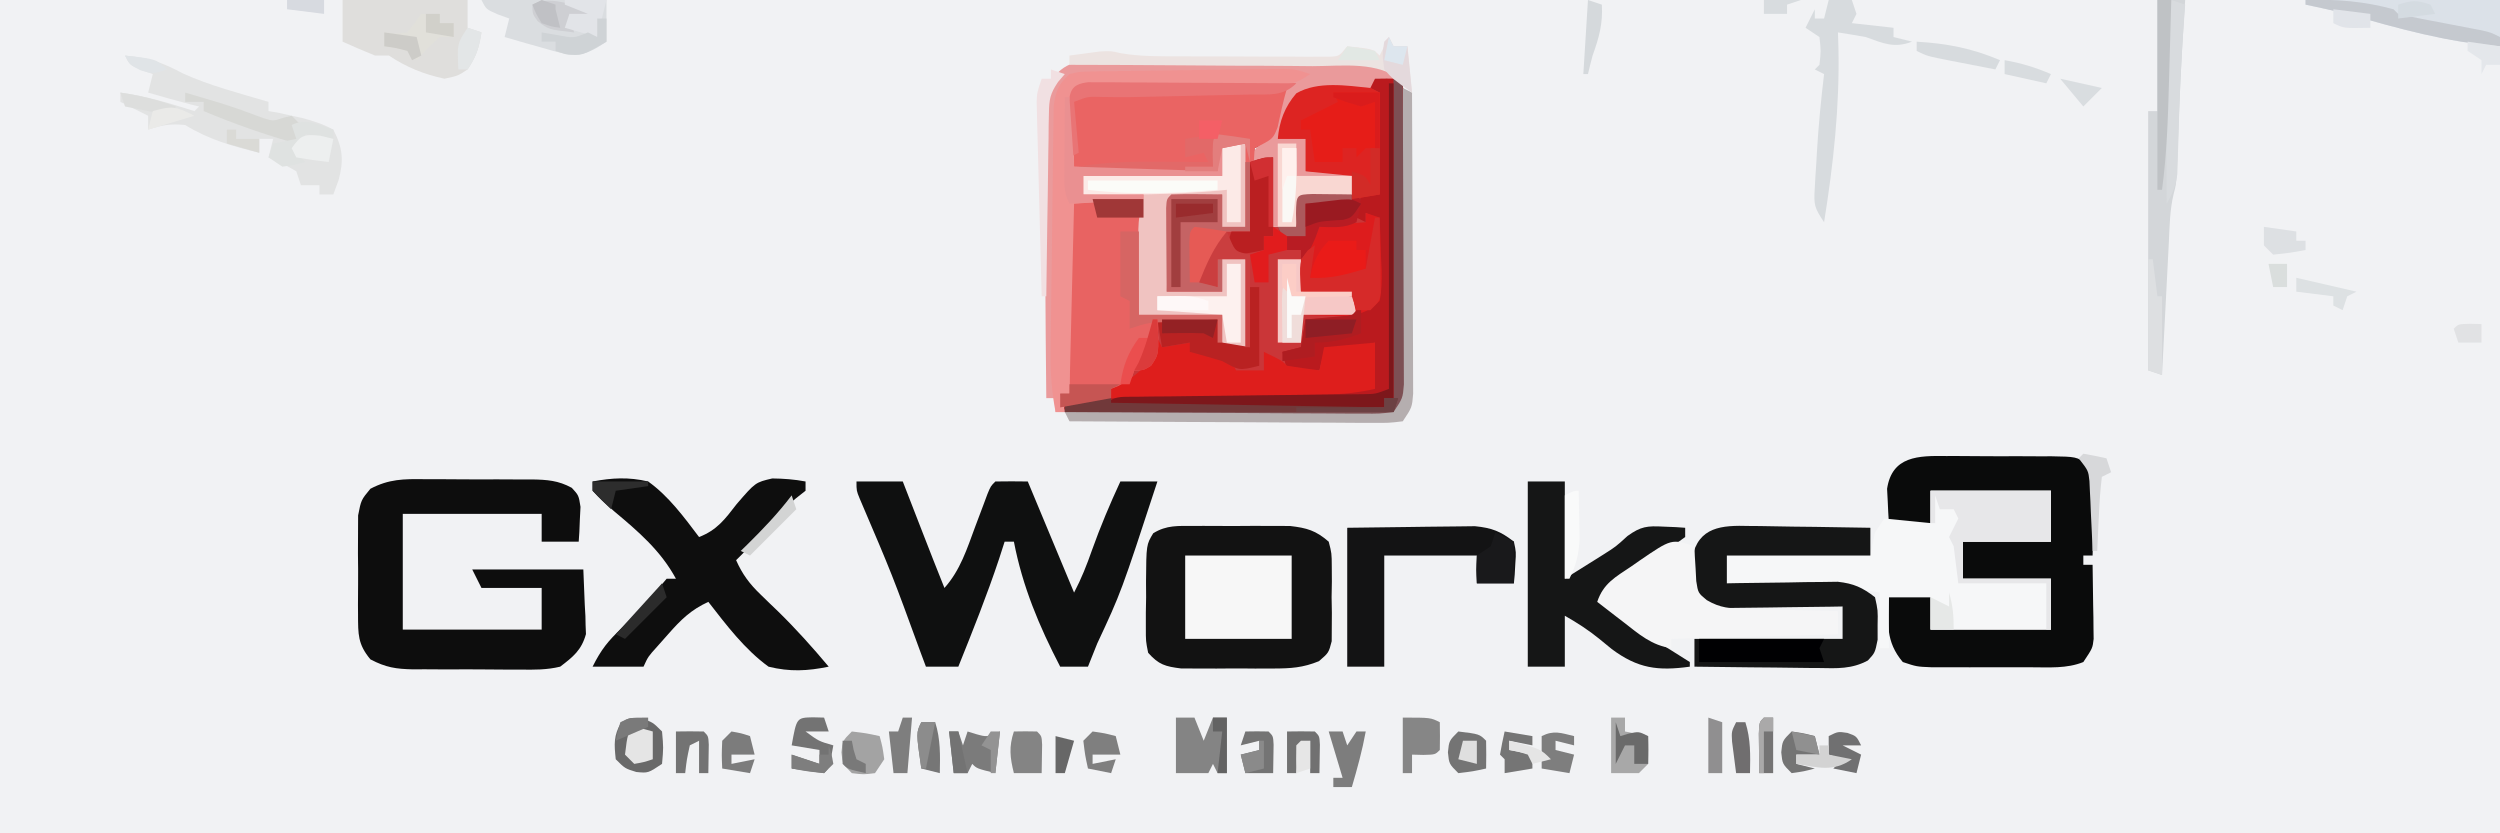 <?xml version="1.0" encoding="UTF-8"?>
<svg version="1.1" xmlns="http://www.w3.org/2000/svg" width="540" height="180">
<rect width="100%" height="100%" fill="#333333" stroke="none"/>
<path d="M0 0 C178.2 0 356.4 0 540 0 C540 59.4 540 118.8 540 180 C361.8 180 183.6 180 0 180 C0 120.6 0 61.2 0 0 Z " fill="#F1F2F4" transform="translate(0,0)"/>
<path d="M0 0 C1.666 -0.043 3.334 -0.041 5 0 C6.844 1.844 6.137 4.839 6.145 7.308 C6.149 7.967 6.152 8.625 6.155 9.304 C6.165 11.492 6.167 13.679 6.168 15.867 C6.171 17.383 6.175 18.899 6.178 20.415 C6.184 23.598 6.186 26.781 6.185 29.963 C6.185 34.045 6.199 38.126 6.216 42.207 C6.227 45.34 6.229 48.473 6.229 51.606 C6.23 53.111 6.234 54.615 6.242 56.12 C6.252 58.225 6.249 60.329 6.243 62.433 C6.244 63.631 6.246 64.83 6.247 66.064 C6 69 6 69 4 72 C1.064 72.361 1.064 72.361 -2.745 72.341 C-3.437 72.341 -4.13 72.341 -4.844 72.342 C-7.138 72.34 -9.432 72.316 -11.727 72.293 C-13.316 72.287 -14.905 72.283 -16.493 72.28 C-20.679 72.269 -24.865 72.239 -29.05 72.206 C-33.32 72.175 -37.59 72.162 -41.859 72.146 C-50.24 72.114 -58.62 72.063 -67 72 C-67.33 70.68 -67.66 69.36 -68 68 C-67.34 68 -66.68 68 -66 68 C-66.005 66.763 -66.01 65.526 -66.016 64.252 C-66.034 59.681 -66.045 55.109 -66.055 50.538 C-66.06 48.556 -66.067 46.574 -66.075 44.593 C-66.088 41.75 -66.093 38.908 -66.098 36.066 C-66.103 35.175 -66.108 34.283 -66.113 33.364 C-66.113 31.243 -66.062 29.121 -66 27 C-65 26 -65 26 -61.621 25.902 C-60.227 25.908 -58.832 25.921 -57.438 25.938 C-54.983 25.958 -52.529 25.979 -50 26 C-50.33 34.25 -50.66 42.5 -51 51 C-45.06 51 -39.12 51 -33 51 C-33 53.31 -33 55.62 -33 58 C-31.35 58 -29.7 58 -28 58 C-28 51.73 -28 45.46 -28 39 C-29.65 39 -31.3 39 -33 39 C-33 41.31 -33 43.62 -33 46 C-36.96 46 -40.92 46 -45 46 C-45.027 42.687 -45.047 39.375 -45.062 36.062 C-45.071 35.117 -45.079 34.171 -45.088 33.197 C-45.093 31.849 -45.093 31.849 -45.098 30.473 C-45.106 29.224 -45.106 29.224 -45.114 27.949 C-45 26 -45 26 -44 25 C-42.147 24.928 -40.292 24.916 -38.438 24.938 C-37.426 24.947 -36.414 24.956 -35.371 24.965 C-34.589 24.976 -33.806 24.988 -33 25 C-33 27.31 -33 29.62 -33 32 C-31.35 32 -29.7 32 -28 32 C-28 26.06 -28 20.12 -28 14 C-29.65 14.33 -31.3 14.66 -33 15 C-33.495 17.475 -33.495 17.475 -34 20 C-38.397 20.025 -42.793 20.043 -47.19 20.055 C-48.686 20.06 -50.183 20.067 -51.68 20.075 C-53.827 20.088 -55.974 20.093 -58.121 20.098 C-60.061 20.106 -60.061 20.106 -62.041 20.114 C-65 20 -65 20 -66 19 C-66.127 16.342 -66.185 13.721 -66.188 11.062 C-66.206 9.95 -66.206 9.95 -66.225 8.814 C-66.23 6.875 -66.122 4.936 -66 3 C-64 1 -64 1 -61.975 0.759 C-61.145 0.764 -60.314 0.768 -59.458 0.773 C-58.047 0.773 -58.047 0.773 -56.608 0.773 C-55.59 0.784 -54.572 0.794 -53.523 0.805 C-52.483 0.808 -51.443 0.81 -50.371 0.813 C-47.039 0.824 -43.707 0.85 -40.375 0.875 C-38.12 0.885 -35.865 0.894 -33.609 0.902 C-28.073 0.924 -22.536 0.958 -17 1 C-17.66 1.33 -18.32 1.66 -19 2 C-19.814 4.787 -20.409 7.596 -21.023 10.434 C-22 13 -22 13 -24.102 14.348 C-24.728 14.563 -25.355 14.778 -26 15 C-26 15.66 -26 16.32 -26 17 C-24.68 17 -23.36 17 -22 17 C-22 21.95 -22 26.9 -22 32 C-20.35 32 -18.7 32 -17 32 C-17.021 31.031 -17.041 30.061 -17.062 29.062 C-17 26 -17 26 -16 25 C-13.98 24.928 -11.958 24.916 -9.938 24.938 C-8.28 24.951 -8.28 24.951 -6.59 24.965 C-5.735 24.976 -4.881 24.988 -4 25 C-4.495 23.02 -4.495 23.02 -5 21 C-8.3 20.67 -11.6 20.34 -15 20 C-15 17.69 -15 15.38 -15 13 C-16.98 13 -18.96 13 -21 13 C-20.669 9.25 -19.541 6.056 -17.074 3.16 C-12.231 0.451 -5.397 1.633 0 2 C0 1.34 0 0.68 0 0 Z " fill="#CA3638" transform="translate(297,17)"/>
<path d="M0 0 C1.816 0.006 1.816 0.006 3.669 0.013 C4.34 0.007 5.01 0.002 5.701 -0.004 C7.911 -0.015 10.117 0.017 12.327 0.05 C13.863 0.054 15.4 0.055 16.936 0.054 C20.153 0.059 23.369 0.084 26.585 0.124 C30.712 0.175 34.839 0.187 38.966 0.184 C42.137 0.185 45.308 0.202 48.478 0.223 C50.001 0.233 51.523 0.239 53.045 0.241 C55.169 0.248 57.292 0.274 59.415 0.306 C60.625 0.317 61.834 0.329 63.08 0.341 C64.015 0.473 64.95 0.605 65.913 0.742 C66.903 2.227 66.903 2.227 67.913 3.742 C66.593 3.742 65.273 3.742 63.913 3.742 C63.913 4.402 63.913 5.062 63.913 5.742 C62.888 5.733 61.863 5.724 60.807 5.714 C53.425 5.566 53.425 5.566 46.839 8.261 C44.983 10.909 43.931 13.689 42.913 16.742 C44.893 16.742 46.873 16.742 48.913 16.742 C48.913 19.052 48.913 21.362 48.913 23.742 C52.213 23.742 55.513 23.742 58.913 23.742 C59.408 26.217 59.408 26.217 59.913 28.742 C55.953 29.072 51.993 29.402 47.913 29.742 C47.583 31.722 47.253 33.702 46.913 35.742 C45.263 35.742 43.613 35.742 41.913 35.742 C41.913 30.792 41.913 25.842 41.913 20.742 C40.263 21.072 38.613 21.402 36.913 21.742 C37.913 18.742 37.913 18.742 40.913 16.742 C41.886 14.63 41.886 14.63 42.538 12.242 C43.872 7.824 43.872 7.824 44.913 5.742 C38.523 5.716 32.132 5.699 25.742 5.687 C23.566 5.682 21.39 5.675 19.214 5.666 C16.094 5.654 12.974 5.648 9.854 5.644 C8.875 5.639 7.896 5.634 6.887 5.628 C5.986 5.628 5.085 5.628 4.157 5.628 C3.36 5.626 2.563 5.624 1.742 5.621 C-0.106 5.541 -0.106 5.541 -1.087 6.742 C-1.16 9.44 -1.179 12.107 -1.15 14.804 C-1.129 17.424 -1.108 20.043 -1.087 22.742 C9.143 23.072 19.373 23.402 29.913 23.742 C29.913 22.092 29.913 20.442 29.913 18.742 C30.408 18.247 30.408 18.247 30.913 17.742 C32.563 17.742 34.213 17.742 35.913 17.742 C35.913 23.682 35.913 29.622 35.913 35.742 C34.263 35.742 32.613 35.742 30.913 35.742 C30.913 33.432 30.913 31.122 30.913 28.742 C27.283 29.072 23.653 29.402 19.913 29.742 C19.583 36.342 19.253 42.942 18.913 49.742 C22.873 49.742 26.833 49.742 30.913 49.742 C30.913 47.432 30.913 45.122 30.913 42.742 C32.563 42.742 34.213 42.742 35.913 42.742 C35.913 49.012 35.913 55.282 35.913 61.742 C34.263 61.742 32.613 61.742 30.913 61.742 C30.913 59.432 30.913 57.122 30.913 54.742 C24.973 54.742 19.033 54.742 12.913 54.742 C12.886 51.325 12.866 47.908 12.85 44.492 C12.842 43.524 12.834 42.556 12.825 41.558 C12.82 40.156 12.82 40.156 12.815 38.726 C12.807 37.438 12.807 37.438 12.799 36.124 C12.913 33.742 12.913 33.742 13.913 29.742 C8.963 30.072 4.013 30.402 -1.087 30.742 C-1.417 44.272 -1.747 57.802 -2.087 71.742 C-2.747 71.742 -3.407 71.742 -4.087 71.742 C-3.757 73.062 -3.427 74.382 -3.087 75.742 C-3.747 75.742 -4.407 75.742 -5.087 75.742 C-5.087 74.752 -5.087 73.762 -5.087 72.742 C-5.747 72.742 -6.407 72.742 -7.087 72.742 C-7.18 64.24 -7.251 55.739 -7.294 47.237 C-7.315 43.288 -7.343 39.341 -7.389 35.393 C-7.432 31.58 -7.456 27.768 -7.467 23.955 C-7.474 22.503 -7.488 21.051 -7.51 19.599 C-7.539 17.559 -7.543 15.521 -7.541 13.481 C-7.55 12.322 -7.559 11.163 -7.568 9.969 C-6.801 4.823 -5.292 1.272 0 0 Z " fill="#EA9A9B" transform="translate(233.087,13.258)"/>
<path d="M0 0 C0.808 -0.001 1.617 -0.003 2.45 -0.004 C4.155 -0.003 5.861 0.009 7.566 0.03 C10.178 0.059 12.788 0.05 15.4 0.037 C17.059 0.043 18.717 0.052 20.375 0.062 C21.547 0.058 21.547 0.058 22.743 0.054 C28.068 0.146 28.068 0.146 30.618 1.759 C31.861 3.912 31.967 5.247 31.914 7.727 C31.9 8.93 31.9 8.93 31.885 10.158 C31.86 10.992 31.834 11.825 31.809 12.684 C31.788 13.951 31.788 13.951 31.768 15.244 C31.732 17.328 31.678 19.412 31.621 21.496 C30.961 21.496 30.301 21.496 29.621 21.496 C29.621 22.156 29.621 22.816 29.621 23.496 C30.281 23.496 30.941 23.496 31.621 23.496 C31.675 26.434 31.715 29.371 31.746 32.309 C31.763 33.142 31.78 33.975 31.797 34.834 C31.807 36.038 31.807 36.038 31.816 37.266 C31.832 38.373 31.832 38.373 31.848 39.503 C31.621 41.496 31.621 41.496 29.621 44.496 C26.037 45.954 22.149 45.626 18.336 45.629 C17.638 45.63 16.941 45.631 16.222 45.632 C14.752 45.632 13.282 45.631 11.812 45.626 C9.563 45.621 7.314 45.626 5.064 45.633 C3.634 45.632 2.204 45.631 0.773 45.629 C-0.526 45.628 -1.825 45.627 -3.164 45.625 C-6.379 45.496 -6.379 45.496 -9.379 44.496 C-13.125 40.056 -12.627 36.026 -12.379 30.496 C-9.409 30.496 -6.439 30.496 -3.379 30.496 C-3.379 32.806 -3.379 35.116 -3.379 37.496 C5.201 37.496 13.781 37.496 22.621 37.496 C22.621 33.866 22.621 30.236 22.621 26.496 C16.351 26.496 10.081 26.496 3.621 26.496 C3.621 23.856 3.621 21.216 3.621 18.496 C9.891 18.496 16.161 18.496 22.621 18.496 C22.621 14.866 22.621 11.236 22.621 7.496 C14.041 7.496 5.461 7.496 -3.379 7.496 C-3.379 9.806 -3.379 12.116 -3.379 14.496 C-6.349 14.496 -9.319 14.496 -12.379 14.496 C-12.488 12.914 -12.565 11.33 -12.629 9.746 C-12.675 8.864 -12.722 7.983 -12.77 7.074 C-11.697 -0.004 -6.021 -0.087 0 0 Z " fill="#0A0B0B" transform="translate(420.379,98.504)"/>
<path d="M0 0 C3.3 0 6.6 0 10 0 C10.482 1.241 10.964 2.483 11.461 3.762 C12.099 5.404 12.737 7.046 13.375 8.688 C13.692 9.504 14.009 10.321 14.336 11.162 C15.872 15.116 17.414 19.066 19 23 C22.428 19.161 23.865 14.56 25.625 9.812 C26.24 8.172 26.857 6.533 27.477 4.895 C27.745 4.171 28.014 3.448 28.292 2.702 C29 1 29 1 30 0 C32.333 -0.041 34.667 -0.042 37 0 C40.333 8 43.667 16 47 24 C48.575 21.009 49.761 18.002 50.875 14.812 C52.683 9.757 54.74 4.868 57 0 C59.64 0 62.28 0 65 0 C57.155 23.972 57.155 23.972 52 35 C51.322 36.662 50.648 38.326 50 40 C48.02 40 46.04 40 44 40 C39.452 31.228 35.883 22.73 34 13 C33.34 13 32.68 13 32 13 C31.608 14.217 31.216 15.434 30.812 16.688 C28.188 24.572 25.098 32.291 22 40 C19.69 40 17.38 40 15 40 C14.625 38.996 14.25 37.992 13.863 36.957 C7.728 20.148 7.728 20.148 0.699 3.707 C0 2 0 2 0 0 Z " fill="#0F1010" transform="translate(185,104)"/>
<path d="M0 0 C1.008 -0.004 1.008 -0.004 2.036 -0.009 C3.457 -0.011 4.877 -0.005 6.298 0.007 C8.462 0.023 10.625 0.007 12.789 -0.012 C14.172 -0.01 15.555 -0.006 16.938 0 C18.191 0.003 19.444 0.007 20.736 0.01 C24.403 0.433 26.312 0.98 29.102 3.398 C29.749 5.895 29.749 5.895 29.766 8.836 C29.775 10.425 29.775 10.425 29.785 12.047 C29.766 13.153 29.746 14.259 29.727 15.398 C29.746 16.504 29.765 17.61 29.785 18.75 C29.779 19.81 29.772 20.869 29.766 21.961 C29.757 23.417 29.757 23.417 29.749 24.902 C29.102 27.398 29.102 27.398 26.992 29.213 C23.54 30.629 20.92 30.786 17.191 30.797 C15.872 30.801 14.553 30.805 13.193 30.809 C12.17 30.799 12.17 30.799 11.127 30.79 C9.041 30.773 6.958 30.789 4.873 30.809 C3.555 30.805 2.237 30.801 0.879 30.797 C-0.325 30.793 -1.529 30.79 -2.77 30.787 C-6.186 30.363 -7.62 29.971 -9.898 27.398 C-10.4 24.902 -10.4 24.902 -10.395 21.961 C-10.395 20.901 -10.396 19.842 -10.396 18.75 C-10.377 17.644 -10.357 16.538 -10.336 15.398 C-10.343 14.292 -10.35 13.186 -10.357 12.047 C-10.294 4.054 -10.294 4.054 -8.802 1.583 C-5.896 -0.226 -3.397 0.009 0 0 Z " fill="#121212" transform="translate(257.898,113.602)"/>
<path d="M0 0 C0.827 -0.001 1.654 -0.003 2.506 -0.004 C4.248 -0.003 5.99 0.009 7.733 0.03 C10.397 0.059 13.06 0.05 15.725 0.037 C17.421 0.043 19.117 0.052 20.812 0.062 C21.607 0.06 22.402 0.057 23.221 0.054 C26.516 0.11 28.929 0.272 31.848 1.868 C33.34 3.496 33.34 3.496 33.73 5.977 C33.684 6.87 33.638 7.763 33.59 8.684 C33.554 9.585 33.518 10.486 33.48 11.414 C33.434 12.101 33.388 12.788 33.34 13.496 C30.7 13.496 28.06 13.496 25.34 13.496 C25.34 11.516 25.34 9.536 25.34 7.496 C15.44 7.496 5.54 7.496 -4.66 7.496 C-4.66 15.746 -4.66 23.996 -4.66 32.496 C5.24 32.496 15.14 32.496 25.34 32.496 C25.34 29.526 25.34 26.556 25.34 23.496 C21.05 23.496 16.76 23.496 12.34 23.496 C11.68 22.176 11.02 20.856 10.34 19.496 C18.26 19.496 26.18 19.496 34.34 19.496 C34.495 23.301 34.495 23.301 34.652 27.184 C34.698 27.973 34.743 28.763 34.79 29.577 C34.809 30.533 34.809 30.533 34.828 31.508 C34.854 32.152 34.88 32.796 34.907 33.46 C33.942 36.922 32.165 38.346 29.34 40.496 C26.455 41.198 23.673 41.175 20.715 41.125 C19.89 41.127 19.066 41.13 18.216 41.132 C16.478 41.131 14.74 41.118 13.002 41.093 C10.348 41.059 7.697 41.072 5.043 41.092 C3.35 41.085 1.658 41.075 -0.035 41.062 C-1.22 41.07 -1.22 41.07 -2.428 41.078 C-6.136 40.999 -8.325 40.673 -11.658 38.914 C-14.391 35.614 -14.306 33.501 -14.324 29.246 C-14.329 28.551 -14.334 27.856 -14.339 27.14 C-14.342 25.674 -14.333 24.208 -14.312 22.742 C-14.285 20.502 -14.312 18.267 -14.344 16.027 C-14.34 14.6 -14.334 13.173 -14.324 11.746 C-14.319 10.452 -14.313 9.158 -14.307 7.824 C-13.66 4.496 -13.66 4.496 -11.66 2.074 C-7.65 -0.035 -4.466 -0.063 0 0 Z " fill="#0D0D0D" transform="translate(91.66,103.504)"/>
<path d="M0 0 C0.831 0.004 1.661 0.009 2.517 0.013 C3.928 0.014 3.928 0.014 5.368 0.014 C6.385 0.024 7.403 0.035 8.452 0.045 C9.492 0.048 10.533 0.051 11.604 0.054 C14.936 0.065 18.268 0.09 21.6 0.116 C23.855 0.126 26.111 0.135 28.366 0.143 C33.902 0.165 39.439 0.198 44.975 0.241 C44.315 0.571 43.655 0.901 42.975 1.241 C42.161 4.028 41.566 6.837 40.952 9.674 C39.975 12.241 39.975 12.241 35.975 14.241 C35.645 20.181 35.315 26.121 34.975 32.241 C33.325 32.241 31.675 32.241 29.975 32.241 C28.11 35.828 26.55 39.519 24.975 43.241 C26.46 43.736 26.46 43.736 27.975 44.241 C27.975 42.261 27.975 40.281 27.975 38.241 C28.305 38.241 28.635 38.241 28.975 38.241 C28.975 40.551 28.975 42.861 28.975 45.241 C25.015 45.241 21.055 45.241 16.975 45.241 C16.948 41.928 16.928 38.616 16.913 35.303 C16.904 34.357 16.896 33.412 16.887 32.438 C16.882 31.089 16.882 31.089 16.878 29.713 C16.87 28.464 16.87 28.464 16.862 27.19 C16.975 25.241 16.975 25.241 17.975 24.241 C19.828 24.168 21.684 24.157 23.538 24.178 C24.55 24.187 25.562 24.196 26.604 24.205 C27.778 24.223 27.778 24.223 28.975 24.241 C28.975 26.551 28.975 28.861 28.975 31.241 C30.625 31.241 32.275 31.241 33.975 31.241 C33.975 25.301 33.975 19.361 33.975 13.241 C32.325 13.571 30.675 13.901 28.975 14.241 C28.645 15.891 28.315 17.541 27.975 19.241 C23.579 19.265 19.182 19.283 14.785 19.295 C13.289 19.3 11.792 19.307 10.295 19.316 C8.148 19.328 6.001 19.334 3.854 19.338 C1.914 19.346 1.914 19.346 -0.066 19.354 C-3.025 19.241 -3.025 19.241 -4.025 18.241 C-4.151 15.582 -4.21 12.962 -4.212 10.303 C-4.225 9.561 -4.237 8.819 -4.249 8.055 C-4.255 6.115 -4.147 4.176 -4.025 2.241 C-2.025 0.241 -2.025 0.241 0 0 Z " fill="#EA6463" transform="translate(235.025,17.759)"/>
<path d="M0 0 C8.58 0 17.16 0 26 0 C26 3.63 26 7.26 26 11 C19.73 11 13.46 11 7 11 C7 13.64 7 16.28 7 19 C13.27 19 19.54 19 26 19 C26 22.63 26 26.26 26 30 C17.42 30 8.84 30 0 30 C0 27.69 0 25.38 0 23 C-2.97 23 -5.94 23 -9 23 C-9 26.63 -9 30.26 -9 34 C-9.66 34 -10.32 34 -11 34 C-11 30.04 -11 26.08 -11 22 C-15.189 21.225 -19.236 20.825 -23.492 20.684 C-24.691 20.642 -25.89 20.6 -27.125 20.557 C-28.363 20.517 -29.6 20.478 -30.875 20.438 C-32.136 20.394 -33.396 20.351 -34.695 20.307 C-37.797 20.201 -40.898 20.099 -44 20 C-44 18.02 -44 16.04 -44 14 C-33.77 14 -23.54 14 -13 14 C-12.67 12.35 -12.34 10.7 -12 9 C-11.34 8.01 -10.68 7.02 -10 6 C-6.7 6.33 -3.4 6.66 0 7 C0 4.69 0 2.38 0 0 Z " fill="#F6F7F8" transform="translate(417,106)"/>
<path d="M0 0 C4.226 -0.796 7.794 -0.985 12 0 C16.44 3.173 19.737 7.683 23 12 C26.89 10.482 28.609 8.134 31.125 4.875 C35.166 0.195 35.166 0.195 38.809 -0.656 C41.279 -0.628 43.574 -0.456 46 0 C46 0.66 46 1.32 46 2 C45.319 2.536 44.639 3.072 43.938 3.625 C40.761 6.193 38.282 8.993 35.648 12.098 C34.163 13.812 32.625 15.419 31 17 C32.362 20.067 33.897 22.118 36.312 24.438 C36.936 25.045 37.56 25.652 38.203 26.277 C38.796 26.846 39.389 27.414 40 28 C43.913 31.817 47.491 35.816 51 40 C46.389 40.951 42.592 41.136 38 40 C32.828 36.243 28.901 31.005 25 26 C21.219 27.744 19.074 29.859 16.312 33 C15.525 33.887 14.737 34.774 13.926 35.688 C11.986 37.838 11.986 37.838 11 40 C7.37 40 3.74 40 0 40 C1.879 36.242 3.346 34.466 6.312 31.625 C9.018 28.994 11.592 26.394 13.938 23.438 C14.618 22.633 15.299 21.829 16 21 C16.66 21 17.32 21 18 21 C14.7 14.922 9.879 10.808 4.648 6.43 C3.01 5.009 1.444 3.619 0 2 C0 1.34 0 0.68 0 0 Z " fill="#0E0E0E" transform="translate(128,104)"/>
<path d="M0 0 C1.666 -0.043 3.334 -0.041 5 0 C6.844 1.844 6.137 4.839 6.145 7.308 C6.149 7.967 6.152 8.625 6.155 9.304 C6.165 11.492 6.167 13.679 6.168 15.867 C6.171 17.383 6.175 18.899 6.178 20.415 C6.184 23.598 6.186 26.781 6.185 29.963 C6.185 34.045 6.199 38.126 6.216 42.207 C6.227 45.34 6.229 48.473 6.229 51.606 C6.23 53.111 6.234 54.615 6.242 56.12 C6.252 58.225 6.249 60.329 6.243 62.433 C6.244 63.631 6.246 64.83 6.247 66.064 C6 69 6 69 4 72 C1.064 72.361 1.064 72.361 -2.745 72.341 C-3.437 72.341 -4.13 72.341 -4.844 72.342 C-7.138 72.34 -9.432 72.316 -11.727 72.293 C-13.316 72.287 -14.905 72.283 -16.493 72.28 C-20.679 72.269 -24.865 72.239 -29.05 72.206 C-33.32 72.175 -37.59 72.162 -41.859 72.146 C-50.24 72.114 -58.62 72.063 -67 72 C-67 71.34 -67 70.68 -67 70 C-58.551 68.346 -50.397 67.673 -41.797 67.586 C-40.593 67.567 -39.389 67.547 -38.149 67.527 C-34.349 67.468 -30.55 67.421 -26.75 67.375 C-24.155 67.337 -21.56 67.298 -18.965 67.258 C-12.643 67.162 -6.322 67.078 0 67 C0 63.7 0 60.4 0 57 C-0.99 57.495 -0.99 57.495 -2 58 C-3.537 58.225 -5.08 58.408 -6.625 58.562 C-7.442 58.646 -8.26 58.73 -9.102 58.816 C-9.728 58.877 -10.355 58.938 -11 59 C-11.33 60.32 -11.66 61.64 -12 63 C-14.31 63 -16.62 63 -19 63 C-19.495 61.02 -19.495 61.02 -20 59 C-18.02 58.505 -18.02 58.505 -16 58 C-15.67 56.02 -15.34 54.04 -15 52 C-14.336 51.963 -13.672 51.925 -12.988 51.887 C-12.105 51.821 -11.222 51.755 -10.312 51.688 C-9.442 51.629 -8.572 51.571 -7.676 51.512 C-4.311 50.868 -2.538 50.356 0 48 C0.624 44.921 0.47 41.938 0.312 38.812 C0.29 37.968 0.267 37.123 0.244 36.252 C0.185 34.167 0.096 32.083 0 30 C-0.66 29.67 -1.32 29.34 -2 29 C-2 29.66 -2 30.32 -2 31 C-2.66 30.67 -3.32 30.34 -4 30 C-3.67 28.35 -3.34 26.7 -3 25 C-1.68 25 -0.36 25 1 25 C1 17.74 1 10.48 1 3 C0.01 2.505 0.01 2.505 -1 2 C-0.67 1.34 -0.34 0.68 0 0 Z " fill="#BA1A1E" transform="translate(297,17)"/>
<path d="M0 0 C1.124 0.008 1.124 0.008 2.27 0.017 C4.654 0.039 7.038 0.09 9.422 0.141 C11.042 0.161 12.661 0.179 14.281 0.195 C18.245 0.239 22.208 0.308 26.172 0.391 C26.172 2.371 26.172 4.351 26.172 6.391 C15.942 6.391 5.712 6.391 -4.828 6.391 C-4.828 8.371 -4.828 10.351 -4.828 12.391 C-3.641 12.367 -3.641 12.367 -2.429 12.343 C1.167 12.281 4.763 12.242 8.359 12.203 C9.605 12.178 10.851 12.153 12.135 12.127 C13.337 12.117 14.539 12.108 15.777 12.098 C16.882 12.082 17.987 12.066 19.126 12.05 C22.574 12.436 24.44 13.275 27.172 15.391 C27.801 18.203 27.801 18.203 27.734 21.391 C27.736 22.442 27.737 23.494 27.738 24.578 C27.172 27.391 27.172 27.391 25.639 29.048 C22.181 30.93 18.958 30.763 15.125 30.684 C14.354 30.679 13.583 30.675 12.788 30.671 C10.332 30.654 7.877 30.616 5.422 30.578 C3.754 30.563 2.086 30.549 0.418 30.537 C-3.664 30.504 -7.746 30.452 -11.828 30.391 C-11.828 28.411 -11.828 26.431 -11.828 24.391 C-1.268 24.391 9.292 24.391 20.172 24.391 C20.172 22.081 20.172 19.771 20.172 17.391 C19.309 17.406 18.446 17.422 17.557 17.438 C14.354 17.489 11.15 17.527 7.947 17.555 C6.56 17.57 5.174 17.591 3.788 17.617 C1.795 17.653 -0.198 17.669 -2.191 17.684 C-3.391 17.699 -4.59 17.715 -5.825 17.731 C-8.828 17.391 -8.828 17.391 -10.716 16.019 C-12.248 13.776 -12.262 12.152 -12.266 9.453 C-12.285 8.598 -12.304 7.744 -12.324 6.863 C-10.975 0.14 -5.907 -0.169 0 0 Z " fill="#151616" transform="translate(377.828,113.609)"/>
<path d="M0 0 C1.395 0.006 2.789 0.019 4.184 0.035 C6.638 0.056 9.092 0.076 11.621 0.098 C11.291 8.348 10.961 16.598 10.621 25.098 C16.561 25.098 22.501 25.098 28.621 25.098 C28.621 27.078 28.621 29.058 28.621 31.098 C28.291 31.098 27.961 31.098 27.621 31.098 C27.621 29.448 27.621 27.798 27.621 26.098 C23.331 26.098 19.041 26.098 14.621 26.098 C14.683 27.356 14.745 28.614 14.809 29.91 C14.816 33.815 14.816 33.815 13.246 36.098 C11.621 37.098 11.621 37.098 9.621 37.098 C9.291 38.088 8.961 39.078 8.621 40.098 C6.559 40.785 6.559 40.785 4.621 41.098 C4.621 41.758 4.621 42.418 4.621 43.098 C0.991 43.758 -2.639 44.418 -6.379 45.098 C-6.379 44.108 -6.379 43.118 -6.379 42.098 C-5.719 42.098 -5.059 42.098 -4.379 42.098 C-4.384 40.861 -4.389 39.624 -4.395 38.35 C-4.413 33.778 -4.424 29.207 -4.434 24.635 C-4.439 22.654 -4.446 20.672 -4.454 18.69 C-4.466 15.848 -4.472 13.006 -4.477 10.164 C-4.482 9.272 -4.487 8.381 -4.492 7.462 C-4.492 5.34 -4.441 3.219 -4.379 1.098 C-3.379 0.098 -3.379 0.098 0 0 Z " fill="#E86362" transform="translate(235.379,42.902)"/>
<path d="M0 0 C2.64 0 5.28 0 8 0 C8 6.93 8 13.86 8 21 C9.712 19.927 11.424 18.855 13.188 17.75 C14.15 17.147 15.113 16.543 16.105 15.922 C19.032 14.071 19.032 14.071 21.531 11.781 C24.423 9.695 25.804 9.563 29.312 9.75 C30.196 9.786 31.079 9.822 31.988 9.859 C32.984 9.929 32.984 9.929 34 10 C34 10.66 34 11.32 34 12 C31.84 13.551 31.84 13.551 28.938 15.312 C24.49 18.059 20.214 20.91 16 24 C17.223 27.67 18.404 28.244 21.562 30.375 C22.458 30.983 23.354 31.592 24.277 32.219 C26.706 33.808 29.153 35.354 31.625 36.875 C32.739 37.576 33.852 38.278 35 39 C35 39.33 35 39.66 35 40 C28.104 40.96 23.794 40.406 18.125 36.188 C17.261 35.48 16.398 34.772 15.508 34.043 C13.108 32.088 10.687 30.526 8 29 C8 32.63 8 36.26 8 40 C5.36 40 2.72 40 0 40 C0 26.8 0 13.6 0 0 Z " fill="#151616" transform="translate(330,104)"/>
<path d="M0 0 C1.65 0 3.3 0 5 0 C5 5.94 5 11.88 5 18 C3.35 18 1.7 18 0 18 C0 15.69 0 13.38 0 11 C-3.63 11.33 -7.26 11.66 -11 12 C-11.33 18.6 -11.66 25.2 -12 32 C-8.04 32 -4.08 32 0 32 C0 29.69 0 27.38 0 25 C1.65 25 3.3 25 5 25 C5 31.27 5 37.54 5 44 C3.35 44 1.7 44 0 44 C0 41.69 0 39.38 0 37 C-5.94 37 -11.88 37 -18 37 C-18.027 33.604 -18.047 30.208 -18.062 26.812 C-18.071 25.853 -18.079 24.893 -18.088 23.904 C-18.091 22.973 -18.094 22.042 -18.098 21.082 C-18.103 20.228 -18.108 19.375 -18.114 18.495 C-18 16 -18 16 -17 11 C-21.29 11 -25.58 11 -30 11 C-30 9.68 -30 8.36 -30 7 C-20.1 7 -10.2 7 0 7 C0 4.69 0 2.38 0 0 Z " fill="#F0C3C1" transform="translate(264,31)"/>
<path d="M0 0 C0.026 0.687 0.052 1.374 0.078 2.082 C0.135 2.983 0.192 3.884 0.25 4.812 C0.296 5.706 0.343 6.599 0.391 7.52 C0.788 10.078 0.788 10.078 2.658 11.623 C5.613 13.36 7.662 13.428 11.078 13.512 C12.818 13.565 12.818 13.565 14.594 13.619 C15.8 13.642 17.007 13.664 18.25 13.688 C19.472 13.722 20.694 13.756 21.953 13.791 C24.969 13.873 27.984 13.943 31 14 C31 15.65 31 17.3 31 19 C19.12 19.33 7.24 19.66 -5 20 C-5 20.66 -5 21.32 -5 22 C-9.184 21.442 -12.026 18.956 -15.25 16.438 C-15.804 16.013 -16.359 15.588 -16.93 15.15 C-18.291 14.106 -19.646 13.054 -21 12 C-19.664 7.991 -17.047 6.637 -13.688 4.375 C-13.105 3.968 -12.523 3.56 -11.924 3.141 C-4.93 -1.643 -4.93 -1.643 0 0 Z " fill="#F5F5F6" transform="translate(366,118)"/>
<path d="M0 0 C4.874 0.406 8.049 1.459 12.402 3.812 C18.336 6.525 24.755 8.151 31 10 C31 10.66 31 11.32 31 12 C31.959 12.155 31.959 12.155 32.938 12.312 C34.453 12.653 34.453 12.653 36 13 C36.748 13.161 37.495 13.322 38.266 13.488 C40.699 14.128 42.787 14.797 45 16 C47.063 19.973 47.282 22.714 46.125 26.938 C45.754 27.948 45.383 28.959 45 30 C44.01 30 43.02 30 42 30 C42 29.34 42 28.68 42 28 C40.68 28 39.36 28 38 28 C37.505 26.515 37.505 26.515 37 25 C34 23.291 34 23.291 31 22 C31.33 20.68 31.66 19.36 32 18 C31.01 18 30.02 18 29 18 C29 18.99 29 19.98 29 21 C23.156 19.557 18.148 18.179 13 15 C9.833 14.698 8.043 14.986 5 16 C5 15.01 5 14.02 5 13 C3.02 12.01 1.04 11.02 -1 10 C-1 9.34 -1 8.68 -1 8 C4.527 8.727 9.7 10.334 15 12 C15.33 11.67 15.66 11.34 16 11 C15.484 10.876 14.969 10.752 14.438 10.625 C11.273 9.814 8.139 8.905 5 8 C5.33 6.68 5.66 5.36 6 4 C5.196 3.711 4.391 3.422 3.562 3.125 C1 2 1 2 0 0 Z " fill="#E2E3E3" transform="translate(27,12)"/>
<path d="M0 0 C4.324 -0.069 8.646 -0.129 12.97 -0.165 C14.439 -0.18 15.909 -0.2 17.378 -0.226 C19.496 -0.263 21.613 -0.28 23.73 -0.293 C25.639 -0.317 25.639 -0.317 27.587 -0.341 C31.239 0.024 33.126 0.753 36 3 C36.488 5.262 36.488 5.262 36.312 7.688 C36.267 8.496 36.222 9.304 36.176 10.137 C36.118 10.752 36.06 11.366 36 12 C33.36 12 30.72 12 28 12 C28 10.02 28 8.04 28 6 C21.4 6 14.8 6 8 6 C8 13.92 8 21.84 8 30 C5.36 30 2.72 30 0 30 C0 20.1 0 10.2 0 0 Z " fill="#131314" transform="translate(291,114)"/>
<path d="M0 0 C7.59 0 15.18 0 23 0 C23 5.94 23 11.88 23 18 C15.41 18 7.82 18 0 18 C0 12.06 0 6.12 0 0 Z " fill="#F7F7F7" transform="translate(256,120)"/>
<path d="M0 0 C0.33 0.66 0.66 1.32 1 2 C2.98 1.67 4.96 1.34 7 1 C7.33 1.66 7.66 2.32 8 3 C9.857 3.611 9.857 3.611 12 4 C14.188 4.438 14.188 4.438 16 5 C16.33 5.66 16.66 6.32 17 7 C18.98 7 20.96 7 23 7 C23 5.68 23 4.36 23 3 C26.875 4.875 26.875 4.875 28 6 C30.328 6.368 32.662 6.702 35 7 C35.33 5.35 35.66 3.7 36 2 C39.63 1.67 43.26 1.34 47 1 C47 4.3 47 7.6 47 11 C43.506 11.786 40.237 12.144 36.659 12.205 C35.618 12.225 34.578 12.245 33.505 12.266 C31.838 12.291 31.838 12.291 30.137 12.316 C28.99 12.337 27.842 12.358 26.661 12.379 C23.003 12.445 19.345 12.504 15.688 12.562 C13.205 12.606 10.723 12.649 8.24 12.693 C2.16 12.8 -3.92 12.902 -10 13 C-10 12.34 -10 11.68 -10 11 C-9.165 10.66 -9.165 10.66 -8.312 10.312 C-4.657 8.238 -1.605 5.721 -0.188 1.688 C-0.126 1.131 -0.064 0.574 0 0 Z " fill="#DE1E1C" transform="translate(250,73)"/>
<path d="M0 0 C0.99 0.33 1.98 0.66 3 1 C3.135 3.939 3.234 6.872 3.312 9.812 C3.354 10.646 3.396 11.479 3.439 12.338 C3.486 14.652 3.455 16.73 3 19 C0.305 21.616 -1.404 21.944 -5.113 22.293 C-6.169 22.258 -7.225 22.223 -8.312 22.188 C-9.915 22.147 -9.915 22.147 -11.551 22.105 C-12.359 22.071 -13.167 22.036 -14 22 C-14 23.98 -14 25.96 -14 28 C-15.65 28 -17.3 28 -19 28 C-19 22.06 -19 16.12 -19 10 C-17.02 10 -15.04 10 -13 10 C-12.691 9.216 -12.381 8.432 -12.062 7.625 C-11 5 -11 5 -10 3 C-7.715 2.586 -7.715 2.586 -4.938 2.375 C-4.018 2.3 -3.099 2.225 -2.152 2.148 C-1.442 2.099 -0.732 2.05 0 2 C0 1.34 0 0.68 0 0 Z " fill="#DD1C1D" transform="translate(295,46)"/>
<path d="M0 0 C-3.172 2.114 -4.001 2.258 -7.639 2.303 C-8.577 2.32 -9.514 2.336 -10.48 2.353 C-11.994 2.366 -11.994 2.366 -13.539 2.379 C-14.576 2.396 -15.612 2.413 -16.68 2.43 C-19.995 2.484 -23.31 2.524 -26.625 2.562 C-29.947 2.606 -33.269 2.653 -36.591 2.705 C-38.66 2.737 -40.729 2.764 -42.798 2.786 C-43.729 2.799 -44.66 2.813 -45.62 2.826 C-46.855 2.841 -46.855 2.841 -48.116 2.855 C-50.012 2.795 -50.012 2.795 -51 4 C-51.073 6.699 -51.092 9.365 -51.062 12.062 C-51.042 14.682 -51.021 17.301 -51 20 C-40.77 20.33 -30.54 20.66 -20 21 C-20 19.35 -20 17.7 -20 16 C-19.67 16 -19.34 16 -19 16 C-19 17.98 -19 19.96 -19 22 C-28.9 22 -38.8 22 -49 22 C-49 23.32 -49 24.64 -49 26 C-44.71 26 -40.42 26 -36 26 C-36 26.33 -36 26.66 -36 27 C-40.95 27.33 -45.9 27.66 -51 28 C-51.33 41.53 -51.66 55.06 -52 69 C-52.66 69 -53.32 69 -54 69 C-53.67 70.32 -53.34 71.64 -53 73 C-53.66 73 -54.32 73 -55 73 C-55.8 68.801 -56.112 64.87 -56.069 60.599 C-56.059 59.351 -56.049 58.103 -56.038 56.817 C-56.021 55.469 -56.003 54.121 -55.984 52.773 C-55.968 51.379 -55.951 49.985 -55.934 48.59 C-55.898 45.677 -55.857 42.764 -55.813 39.851 C-55.758 36.121 -55.721 32.391 -55.689 28.66 C-55.661 25.784 -55.62 22.909 -55.576 20.033 C-55.557 18.658 -55.542 17.282 -55.533 15.907 C-55.519 13.985 -55.484 12.064 -55.448 10.142 C-55.434 9.05 -55.42 7.958 -55.405 6.832 C-54.945 3.614 -54.375 2.214 -52 0 C-49.799 -0.526 -49.799 -0.526 -47.209 -0.562 C-46.238 -0.585 -45.267 -0.608 -44.266 -0.631 C-43.219 -0.636 -42.172 -0.64 -41.094 -0.645 C-39.479 -0.673 -39.479 -0.673 -37.832 -0.702 C-35.556 -0.738 -33.28 -0.765 -31.003 -0.784 C-27.513 -0.812 -24.025 -0.867 -20.535 -0.928 C-18.326 -0.96 -16.116 -0.991 -13.906 -1.02 C-12.859 -1.034 -11.812 -1.049 -10.734 -1.063 C-9.763 -1.071 -8.792 -1.078 -7.791 -1.085 C-6.936 -1.093 -6.081 -1.101 -5.201 -1.109 C-3 -1 -3 -1 0 0 Z " fill="#F09291" transform="translate(283,16)"/>
<path d="M0 0 C8.91 0 17.82 0 27 0 C27 1.98 27 3.96 27 6 C27.99 6.33 28.98 6.66 30 7 C29.453 10.375 28.945 12.082 27 15 C24.938 16.375 24.938 16.375 22 17 C17.541 16.044 13.792 14.528 10 12 C9.01 12 8.02 12 7 12 C4.649 11.043 2.313 10.047 0 9 C0 6.03 0 3.06 0 0 Z " fill="#DFDEDC" transform="translate(74,0)"/>
<path d="M0 0 C0.66 0.33 1.32 0.66 2 1 C2 8.26 2 15.52 2 23 C0.02 23.33 -1.96 23.66 -4 24 C-4 22.35 -4 20.7 -4 19 C-7.3 18.67 -10.6 18.34 -14 18 C-14 15.69 -14 13.38 -14 11 C-15.98 11 -17.96 11 -20 11 C-19.666 7.215 -18.505 4.072 -16 1.164 C-11.369 -1.532 -5.157 -0.516 0 0 Z " fill="#DD2422" transform="translate(296,19)"/>
<path d="M0 0 C1.98 0 3.96 0 6 0 C5.939 0.877 5.879 1.753 5.816 2.656 C5.172 12.408 4.723 22.156 4.393 31.924 C4.356 32.913 4.319 33.903 4.281 34.922 C4.251 35.805 4.221 36.687 4.189 37.597 C4 40 4 40 3.507 41.91 C2.666 45.378 2.639 48.932 2.465 52.484 C2.4 53.708 2.4 53.708 2.335 54.956 C2.199 57.554 2.068 60.152 1.938 62.75 C1.846 64.514 1.754 66.279 1.662 68.043 C1.437 72.362 1.217 76.681 1 81 C0.01 80.67 -0.98 80.34 -2 80 C-2 61.52 -2 43.04 -2 24 C-1.34 24 -0.68 24 0 24 C0 16.08 0 8.16 0 0 Z " fill="#D3D6D9" transform="translate(466,0)"/>
<path d="M0 0 C0.99 0.495 0.99 0.495 2 1 C2.046 9.814 2.082 18.628 2.104 27.443 C2.114 31.536 2.128 35.628 2.151 39.721 C2.173 43.67 2.185 47.618 2.19 51.567 C2.193 53.075 2.201 54.582 2.211 56.089 C2.226 58.199 2.228 60.308 2.227 62.417 C2.231 63.619 2.236 64.82 2.241 66.058 C2 69 2 69 0 72 C-2.974 72.361 -2.974 72.361 -6.836 72.341 C-7.89 72.341 -7.89 72.341 -8.965 72.342 C-11.292 72.34 -13.619 72.316 -15.945 72.293 C-17.557 72.287 -19.168 72.283 -20.78 72.28 C-25.024 72.269 -29.269 72.239 -33.514 72.206 C-37.844 72.175 -42.174 72.162 -46.504 72.146 C-55.003 72.114 -63.501 72.063 -72 72 C-72.33 71.34 -72.66 70.68 -73 70 C-37.855 69.505 -37.855 69.505 -2 69 C-0.589 66.177 -0.836 63.779 -0.795 60.623 C-0.785 59.969 -0.775 59.315 -0.765 58.641 C-0.733 56.477 -0.708 54.313 -0.684 52.148 C-0.663 50.649 -0.642 49.15 -0.621 47.651 C-0.565 43.702 -0.516 39.753 -0.468 35.804 C-0.418 31.776 -0.362 27.747 -0.307 23.719 C-0.199 15.813 -0.098 7.906 0 0 Z " fill="#B5AEAF" transform="translate(303,19)"/>
<path d="M0 0 C8.58 0 17.16 0 26 0 C26 3.63 26 7.26 26 11 C19.73 11 13.46 11 7 11 C7 13.64 7 16.28 7 19 C13.27 19 19.54 19 26 19 C26 22.63 26 26.26 26 30 C25.67 30 25.34 30 25 30 C25 26.7 25 23.4 25 20 C18.73 20 12.46 20 6 20 C5.67 17.36 5.34 14.72 5 12 C4.67 11.34 4.34 10.68 4 10 C4.667 8.667 5.333 7.333 6 6 C5.67 5.34 5.34 4.68 5 4 C4.01 4 3.02 4 2 4 C1.67 3.01 1.34 2.02 1 1 C1 2.98 1 4.96 1 7 C0.67 7 0.34 7 0 7 C0 4.69 0 2.38 0 0 Z " fill="#E7E7E9" transform="translate(417,106)"/>
<path d="M0 0 C0.33 0 0.66 0 1 0 C1 4.95 1 9.9 1 15 C-0.65 15 -2.3 15 -4 15 C-5.866 18.588 -7.425 22.278 -9 26 C-8.01 26.33 -7.02 26.66 -6 27 C-6 25.02 -6 23.04 -6 21 C-5.67 21 -5.34 21 -5 21 C-5 23.31 -5 25.62 -5 28 C-8.96 28 -12.92 28 -17 28 C-17.027 24.687 -17.047 21.375 -17.062 18.062 C-17.071 17.117 -17.079 16.171 -17.088 15.197 C-17.091 14.298 -17.094 13.399 -17.098 12.473 C-17.103 11.64 -17.108 10.807 -17.114 9.949 C-17 8 -17 8 -16 7 C-14.147 6.928 -12.292 6.916 -10.438 6.938 C-9.426 6.947 -8.414 6.956 -7.371 6.965 C-6.197 6.982 -6.197 6.982 -5 7 C-5 9.31 -5 11.62 -5 14 C-3.35 14 -1.7 14 0 14 C0 9.38 0 4.76 0 0 Z " fill="#C56364" transform="translate(269,35)"/>
<path d="M0 0 C13.86 0 27.72 0 42 0 C42 3.3 42 6.6 42 10 C30.747 9.182 19.811 6.098 9 3 C7.358 2.608 5.713 2.23 4.062 1.875 C3.29 1.707 2.518 1.54 1.723 1.367 C1.154 1.246 0.586 1.125 0 1 C0 0.67 0 0.34 0 0 Z " fill="#DBE1E8" transform="translate(498,0)"/>
<path d="M0 0 C0.99 0.495 0.99 0.495 2 1 C2.046 9.814 2.082 18.628 2.104 27.443 C2.114 31.536 2.128 35.628 2.151 39.721 C2.173 43.67 2.185 47.618 2.19 51.567 C2.193 53.075 2.201 54.582 2.211 56.089 C2.226 58.199 2.228 60.308 2.227 62.417 C2.231 63.619 2.236 64.82 2.241 66.058 C2 69 2 69 0 72 C-2.936 72.361 -2.936 72.361 -6.745 72.341 C-7.437 72.341 -8.13 72.341 -8.844 72.342 C-11.138 72.34 -13.432 72.316 -15.727 72.293 C-17.316 72.287 -18.905 72.283 -20.493 72.28 C-24.679 72.269 -28.865 72.239 -33.05 72.206 C-37.32 72.175 -41.59 72.162 -45.859 72.146 C-54.24 72.114 -62.62 72.063 -71 72 C-71 71.34 -71 70.68 -71 70 C-66.05 69.505 -66.05 69.505 -61 69 C-61 69.33 -61 69.66 -61 70 C-31.795 70.495 -31.795 70.495 -2 71 C-2 70.34 -2 69.68 -2 69 C-1.34 69 -0.68 69 0 69 C0 46.23 0 23.46 0 0 Z " fill="#7D5054" transform="translate(301,17)"/>
<path d="M0 0 C8.91 0 17.82 0 27 0 C27 2.97 27 5.94 27 9 C24.299 10.801 22.162 12.095 18.844 11.824 C16.527 11.305 14.272 10.688 12 10 C10.944 9.708 10.944 9.708 9.867 9.41 C8.24 8.959 6.619 8.482 5 8 C5.33 6.68 5.66 5.36 6 4 C5.196 3.711 4.391 3.422 3.562 3.125 C1 2 1 2 0 0 Z " fill="#DADDE0" transform="translate(104,0)"/>
<path d="M0 0 C0.33 0 0.66 0 1 0 C1 22.44 1 44.88 1 68 C0.34 68 -0.32 68 -1 68 C-1 68.66 -1 69.32 -1 70 C-21.13 70 -41.26 70 -62 70 C-59.384 67.384 -58.235 67.735 -54.588 67.697 C-53.457 67.68 -52.325 67.664 -51.16 67.647 C-49.933 67.638 -48.706 67.63 -47.441 67.621 C-46.186 67.604 -44.931 67.587 -43.638 67.57 C-40.297 67.525 -36.956 67.489 -33.615 67.457 C-28.909 67.412 -24.203 67.356 -19.498 67.295 C-16.992 67.263 -14.485 67.236 -11.979 67.214 C-10.845 67.201 -9.71 67.187 -8.541 67.174 C-7.541 67.164 -6.541 67.155 -5.511 67.145 C-2.872 67.102 -2.872 67.102 0 66 C0 44.22 0 22.44 0 0 Z " fill="#7D171B" transform="translate(300,18)"/>
<path d="M0 0 C3.3 0 6.6 0 10 0 C10 3.96 10 7.92 10 12 C9.01 12 8.02 12 7 12 C6.34 12.66 5.68 13.32 5 14 C5 13.34 5 12.68 5 12 C4.01 12 3.02 12 2 12 C2 12.99 2 13.98 2 15 C0.02 15 -1.96 15 -4 15 C-4.33 12.69 -4.66 10.38 -5 8 C-5.66 8 -6.32 8 -7 8 C-7 7.34 -7 6.68 -7 6 C-4.36 4.68 -1.72 3.36 1 2 C0.67 1.34 0.34 0.68 0 0 Z " fill="#E61D18" transform="translate(288,20)"/>
<path d="M0 0 C1.65 0 3.3 0 5 0 C5.33 0.99 5.66 1.98 6 3 C5.67 3.66 5.34 4.32 5 5 C7.97 5.33 10.94 5.66 14 6 C14 6.66 14 7.32 14 8 C15.32 8.33 16.64 8.66 18 9 C14.141 10.484 11.781 9.361 8 8 C6.004 7.644 4.004 7.307 2 7 C2.035 8.116 2.07 9.233 2.105 10.383 C2.371 23.157 1.02 35.397 -1 48 C-3.13 44.805 -3.229 44.255 -3.012 40.648 C-2.965 39.796 -2.918 38.944 -2.869 38.066 C-2.809 37.178 -2.749 36.29 -2.688 35.375 C-2.639 34.51 -2.591 33.645 -2.541 32.754 C-2.209 27.144 -1.662 21.581 -1 16 C-1.66 15.67 -2.32 15.34 -3 15 C-2.67 14.67 -2.34 14.34 -2 14 C-1.667 11.042 -1.667 11.042 -2 8 C-2.99 7.34 -3.98 6.68 -5 6 C-4.34 4.68 -3.68 3.36 -3 2 C-3 2.66 -3 3.32 -3 4 C-2.34 4 -1.68 4 -1 4 C-0.67 2.68 -0.34 1.36 0 0 Z " fill="#D7DBDE" transform="translate(395,0)"/>
<path d="M0 0 C1.32 0 2.64 0 4 0 C4 5.61 4 11.22 4 17 C3.01 17 2.02 17 1 17 C1 14.69 1 12.38 1 10 C-0.094 10.108 -0.094 10.108 -1.211 10.219 C-10.824 11.073 -20.357 11.097 -30 11 C-30 9.68 -30 8.36 -30 7 C-20.1 7 -10.2 7 0 7 C0 4.69 0 2.38 0 0 Z " fill="#FCEAE7" transform="translate(264,31)"/>
<path d="M0 0 C0.495 0.99 0.495 0.99 1 2 C1.99 2 2.98 2 4 2 C4.495 6.95 4.495 6.95 5 12 C4.329 11.19 3.658 10.379 2.966 9.544 C-2.37 5.141 -9.904 6.273 -16.461 6.293 C-17.977 6.28 -19.493 6.265 -21.009 6.247 C-24.984 6.207 -28.959 6.197 -32.934 6.193 C-36.997 6.184 -41.059 6.146 -45.121 6.111 C-53.081 6.047 -61.04 6.014 -69 6 C-69 5.34 -69 4.68 -69 4 C-67.606 3.803 -66.209 3.618 -64.812 3.438 C-63.647 3.281 -63.647 3.281 -62.457 3.121 C-60 3 -60 3 -57.974 3.482 C-53.638 4.237 -49.351 4.163 -44.957 4.168 C-43.992 4.171 -43.027 4.175 -42.033 4.178 C-40 4.183 -37.967 4.185 -35.934 4.185 C-32.813 4.187 -29.693 4.206 -26.572 4.225 C-24.596 4.228 -22.62 4.23 -20.645 4.23 C-19.708 4.238 -18.772 4.245 -17.807 4.252 C-16.51 4.248 -16.51 4.248 -15.187 4.243 C-14.044 4.245 -14.044 4.245 -12.877 4.247 C-10.756 4.162 -10.756 4.162 -9 2 C-3.432 2.568 -3.432 2.568 -2 4 C-1.34 2.68 -0.68 1.36 0 0 Z " fill="#ECE3E1" transform="translate(300,8)"/>
<path d="M0 0 C1.65 0 3.3 0 5 0 C5 2.31 5 4.62 5 7 C8.63 7 12.26 7 16 7 C16.33 8.65 16.66 10.3 17 12 C13.04 12 9.08 12 5 12 C5 13.98 5 15.96 5 18 C3.35 18 1.7 18 0 18 C0 12.06 0 6.12 0 0 Z " fill="#F6C8C6" transform="translate(276,56)"/>
<path d="M0 0 C0.66 0 1.32 0 2 0 C2 5.61 2 11.22 2 17 C-2.472 18.118 -2.336 17.989 -6 16 C-8.324 15.303 -10.657 14.631 -13 14 C-13 13.34 -13 12.68 -13 12 C-14.98 12.33 -16.96 12.66 -19 13 C-19.33 11.02 -19.66 9.04 -20 7 C-15.71 7 -11.42 7 -7 7 C-6.67 8.65 -6.34 10.3 -6 12 C-3.03 12.495 -3.03 12.495 0 13 C0 8.71 0 4.42 0 0 Z " fill="#B92222" transform="translate(270,62)"/>
<path d="M0 0 C8.91 0 17.82 0 27 0 C26.67 0.66 26.34 1.32 26 2 C26.33 2.99 26.66 3.98 27 5 C18.09 5 9.18 5 0 5 C0 3.35 0 1.7 0 0 Z " fill="#000002" transform="translate(367,138)"/>
<path d="M0 0 C1.487 0.004 1.487 0.004 3.004 0.008 C3.993 0.005 4.981 0.003 6 0 C8.566 0.133 8.566 0.133 10.566 1.133 C10.191 3.57 10.191 3.57 9.566 6.133 C6.858 7.487 4.557 7.198 1.566 7.133 C1.278 7.917 0.989 8.7 0.691 9.508 C-0.434 12.133 -0.434 12.133 -2.434 14.133 C-2.434 13.473 -2.434 12.813 -2.434 12.133 C-3.424 12.133 -4.414 12.133 -5.434 12.133 C-6.094 10.483 -6.754 8.833 -7.434 7.133 C-6.114 7.133 -4.794 7.133 -3.434 7.133 C-3.454 6.163 -3.475 5.194 -3.496 4.195 C-3.414 0.186 -3.414 0.186 0 0 Z " fill="#B81C23" transform="translate(283.434,41.867)"/>
<path d="M0 0 C1.32 0 2.64 0 4 0 C4 2.31 4 4.62 4 7 C8.29 7 12.58 7 17 7 C17 8.32 17 9.64 17 11 C11.06 11.495 11.06 11.495 5 12 C4.67 13.98 4.34 15.96 4 18 C2.68 18 1.36 18 0 18 C0 12.06 0 6.12 0 0 Z " fill="#F9D7D2" transform="translate(276,31)"/>
<path d="M0 0 C0.831 0.004 1.661 0.009 2.517 0.013 C3.928 0.014 3.928 0.014 5.368 0.014 C6.385 0.024 7.403 0.035 8.452 0.045 C9.492 0.048 10.533 0.051 11.604 0.054 C14.936 0.065 18.268 0.09 21.6 0.116 C23.855 0.126 26.111 0.135 28.366 0.143 C33.902 0.165 39.439 0.198 44.975 0.241 C42.075 3.141 39.043 2.595 35.151 2.655 C34.371 2.674 33.592 2.693 32.788 2.713 C30.288 2.773 27.788 2.819 25.288 2.866 C23.622 2.904 21.956 2.943 20.29 2.983 C8.31 3.259 8.31 3.259 3.132 3.187 C-0.053 3.083 -0.053 3.083 -3.025 4.241 C-2.695 7.871 -2.365 11.501 -2.025 15.241 C-3.015 15.736 -3.015 15.736 -4.025 16.241 C-4.079 13.949 -4.118 11.657 -4.15 9.366 C-4.173 8.089 -4.196 6.813 -4.22 5.498 C-4.008 1.961 -3.73 0.443 0 0 Z " fill="#E97475" transform="translate(235.025,17.759)"/>
<path d="M0 0 C0.33 0 0.66 0 1 0 C1.054 2.959 1.094 5.916 1.125 8.875 C1.142 9.717 1.159 10.559 1.176 11.426 C1.182 12.231 1.189 13.037 1.195 13.867 C1.206 14.611 1.216 15.354 1.227 16.121 C1 18 1 18 -1 20 C-1.99 20 -2.98 20 -4 20 C-4.33 19.01 -4.66 18.02 -5 17 C-8.63 16.67 -12.26 16.34 -16 16 C-16.369 9.477 -16.369 9.477 -14.5 7.062 C-14.005 6.712 -13.51 6.361 -13 6 C-13.33 8.31 -13.66 10.62 -14 13 C-10.04 12.34 -6.08 11.68 -2 11 C-1.34 7.37 -0.68 3.74 0 0 Z " fill="#D62A29" transform="translate(297,47)"/>
<path d="M0 0 C0 5.61 0 11.22 0 17 C-0.66 17 -1.32 17 -2 17 C-2 17.99 -2 18.98 -2 20 C-4.875 20.625 -4.875 20.625 -8 21 C-8.66 20.34 -9.32 19.68 -10 19 C-9.505 17.515 -9.505 17.515 -9 16 C-7.68 16 -6.36 16 -5 16 C-5 11.05 -5 6.1 -5 1 C-2 0 -2 0 0 0 Z " fill="#BA1F21" transform="translate(275,34)"/>
<path d="M0 0 C1.32 0 2.64 0 4 0 C4.66 1.65 5.32 3.3 6 5 C6.66 3.35 7.32 1.7 8 0 C8.99 0 9.98 0 11 0 C11 3.96 11 7.92 11 12 C10.34 12 9.68 12 9 12 C8.67 11.34 8.34 10.68 8 10 C7.67 10.66 7.34 11.32 7 12 C4.667 12 2.333 12 0 12 C0 8.04 0 4.08 0 0 Z " fill="#848484" transform="translate(254,155)"/>
<path d="M0 0 C2.438 0.812 2.438 0.812 4.438 2.812 C4.75 6.312 4.75 6.312 4.438 9.812 C1.438 11.812 1.438 11.812 -1.125 11.562 C-3.562 10.812 -3.562 10.812 -5.562 8.812 C-5.899 5.648 -6.062 3.627 -4.375 0.875 C-2.562 -0.188 -2.562 -0.188 0 0 Z " fill="#696969" transform="translate(138.562,155.188)"/>
<path d="M0 0 C0.99 0 1.98 0 3 0 C3 5.61 3 11.22 3 17 C2.01 17 1.02 17 0 17 C-0.33 15.02 -0.66 13.04 -1 11 C-7.93 10.505 -7.93 10.505 -15 10 C-15 9.01 -15 8.02 -15 7 C-10.05 7 -5.1 7 0 7 C0 4.69 0 2.38 0 0 Z " fill="#FDF1EF" transform="translate(265,57)"/>
<path d="M0 0 C0.99 0.33 1.98 0.66 3 1 C2.939 1.804 2.879 2.609 2.816 3.438 C2.371 9.691 1.988 15.932 1.781 22.199 C1.744 23.27 1.708 24.34 1.67 25.443 C1.599 27.586 1.536 29.73 1.481 31.873 C1.447 32.868 1.414 33.862 1.379 34.887 C1.354 35.776 1.329 36.665 1.303 37.581 C0.985 40.121 0.278 41.801 -1 44 C-1.025 39.02 -1.043 34.039 -1.055 29.059 C-1.06 27.367 -1.067 25.676 -1.075 23.984 C-1.088 21.542 -1.093 19.099 -1.098 16.656 C-1.105 15.537 -1.105 15.537 -1.113 14.395 C-1.114 9.512 -0.69 4.835 0 0 Z " fill="#D8DBDE" transform="translate(469,0)"/>
<path d="M0 0 C0 1.65 0 3.3 0 5 C-0.495 3.02 -0.495 3.02 -1 1 C-2.65 1.33 -4.3 1.66 -6 2 C-6.33 3.65 -6.66 5.3 -7 7 C-16.9 7 -26.8 7 -37 7 C-37 6.67 -37 6.34 -37 6 C-30.991 4.942 -25.154 4.883 -19.062 4.938 C-18.092 4.942 -17.122 4.947 -16.123 4.951 C-13.749 4.963 -11.374 4.979 -9 5 C-9.33 4.34 -9.66 3.68 -10 3 C-11.32 3.33 -12.64 3.66 -14 4 C-14 2.68 -14 1.36 -14 0 C-9.029 -0.913 -4.971 -0.913 0 0 Z " fill="#E26968" transform="translate(270,30)"/>
<path d="M0 0 C6.58 -0.212 12.625 0.267 19 2 C19.33 2.33 19.66 2.66 20 3 C21.458 3.353 22.928 3.657 24.402 3.938 C25.737 4.197 25.737 4.197 27.1 4.461 C28.036 4.639 28.973 4.817 29.938 5 C31.78 5.352 33.623 5.706 35.465 6.062 C36.286 6.218 37.107 6.374 37.953 6.535 C40 7 40 7 42 8 C42 8.66 42 9.32 42 10 C30.747 9.182 19.811 6.098 9 3 C7.358 2.608 5.713 2.23 4.062 1.875 C3.29 1.707 2.518 1.54 1.723 1.367 C1.154 1.246 0.586 1.125 0 1 C0 0.67 0 0.34 0 0 Z " fill="#C5C9CF" transform="translate(498,0)"/>
<path d="M0 0 C0 0.33 0 0.66 0 1 C29.205 1.495 29.205 1.495 59 2 C59 1.34 59 0.68 59 0 C59.99 0 60.98 0 62 0 C61.67 0.99 61.34 1.98 61 3 C37.57 3 14.14 3 -10 3 C-10 2.34 -10 1.68 -10 1 C-6.62 -0.04 -3.522 -0.08 0 0 Z " fill="#71393A" transform="translate(240,86)"/>
<path d="M0 0 C0.33 0 0.66 0 1 0 C1.33 4.95 1.66 9.9 2 15 C12.23 15.33 22.46 15.66 33 16 C33 14.35 33 12.7 33 11 C33.33 11 33.66 11 34 11 C34 12.98 34 14.96 34 17 C24.1 17 14.2 17 4 17 C4 18.32 4 19.64 4 21 C8.29 21 12.58 21 17 21 C17 21.33 17 21.66 17 22 C11.72 22.33 6.44 22.66 1 23 C-0.226 20.547 -0.114 18.949 -0.098 16.211 C-0.094 15.27 -0.091 14.329 -0.088 13.359 C-0.08 12.375 -0.071 11.39 -0.062 10.375 C-0.058 9.382 -0.053 8.39 -0.049 7.367 C-0.037 4.911 -0.021 2.456 0 0 Z " fill="#EA9091" transform="translate(230,21)"/>
<path d="M0 0 C1.32 0 2.64 0 4 0 C4 5.94 4 11.88 4 18 C9.94 18 15.88 18 22 18 C22 19.98 22 21.96 22 24 C21.67 24 21.34 24 21 24 C21 22.35 21 20.7 21 19 C18.208 19.14 15.417 19.287 12.625 19.438 C11.831 19.477 11.037 19.516 10.219 19.557 C5.974 19.689 5.974 19.689 2 21 C2 19.02 2 17.04 2 15 C1.34 14.67 0.68 14.34 0 14 C0 9.38 0 4.76 0 0 Z " fill="#D66563" transform="translate(242,50)"/>
<path d="M0 0 C0.99 0 1.98 0 3 0 C2.881 4.393 2.756 8.785 2.628 13.177 C2.585 14.668 2.543 16.159 2.503 17.649 C2.29 25.474 2.042 33.232 1 41 C0.67 41 0.34 41 0 41 C0 27.47 0 13.94 0 0 Z " fill="#BFC2C5" transform="translate(466,0)"/>
<path d="M0 0 C3.3 0 6.6 0 10 0 C10 1.65 10 3.3 10 5 C7.36 5 4.72 5 2 5 C2 9.62 2 14.24 2 19 C1.34 19 0.68 19 0 19 C0 12.73 0 6.46 0 0 Z " fill="#A13E3F" transform="translate(253,43)"/>
<path d="M0 0 C0.99 0 1.98 0 3 0 C3 0.99 3 1.98 3 3 C4.65 3.33 6.3 3.66 8 4 C8.125 6.875 8.125 6.875 8 10 C7.34 10.66 6.68 11.32 6 12 C4.02 12 2.04 12 0 12 C0 8.04 0 4.08 0 0 Z " fill="#A8A8A8" transform="translate(348,155)"/>
<path d="M0 0 C0.33 0 0.66 0 1 0 C1 1.65 1 3.3 1 5 C-2.62 6.316 -5.096 7 -9 7 C-9 7.99 -9 8.98 -9 10 C-11.31 10.33 -13.62 10.66 -16 11 C-16 10.34 -16 9.68 -16 9 C-14.68 8.67 -13.36 8.34 -12 8 C-11.67 6.02 -11.34 4.04 -11 2 C-9.935 1.909 -9.935 1.909 -8.848 1.816 C-7.469 1.691 -7.469 1.691 -6.062 1.562 C-5.146 1.481 -4.229 1.4 -3.285 1.316 C-1.038 1.24 -1.038 1.24 0 0 Z " fill="#AF1D21" transform="translate(293,67)"/>
<path d="M0 0 C1.32 0 2.64 0 4 0 C4 0.66 4 1.32 4 2 C4.99 2 5.98 2 7 2 C7 2.99 7 3.98 7 5 C6.01 5 5.02 5 4 5 C1.312 7.438 1.312 7.438 -1 10 C-1.66 9.34 -2.32 8.68 -3 8 C-5.571 7.352 -5.571 7.352 -8 7 C-8 6.01 -8 5.02 -8 4 C-7.237 4.082 -6.474 4.165 -5.688 4.25 C-4.357 4.126 -4.357 4.126 -3 4 C-1.974 2.687 -0.973 1.353 0 0 Z " fill="#E1E0DA" transform="translate(91,3)"/>
<path d="M0 0 C0.66 0 1.32 0 2 0 C2.33 0.99 2.66 1.98 3 3 C3.33 2.01 3.66 1.02 4 0 C4.598 0.186 5.196 0.371 5.812 0.562 C8.164 1.221 8.164 1.221 11 0 C10.67 2.97 10.34 5.94 10 9 C6 8 6 8 5 7 C4.67 7.66 4.34 8.32 4 9 C3.01 9 2.02 9 1 9 C0.67 6.03 0.34 3.06 0 0 Z " fill="#7B7B7B" transform="translate(205,158)"/>
<path d="M0 0 C6 0 6 0 8 1 C8.043 3 8.041 5 8 7 C7 8 7 8 4.438 8.062 C3.633 8.042 2.829 8.021 2 8 C2 9.32 2 10.64 2 12 C1.34 12 0.68 12 0 12 C0 8.04 0 4.08 0 0 Z " fill="#868686" transform="translate(303,155)"/>
<path d="M0 0 C3.125 0.375 3.125 0.375 6 1 C6.625 3.312 6.625 3.312 7 6 C6.01 7.485 6.01 7.485 5 9 C2.5 9.312 2.5 9.312 0 9 C-2 7 -2 7 -2.25 4.5 C-2 2 -2 2 0 0 Z " fill="#A3A3A3" transform="translate(184,158)"/>
<path d="M0 0 C1.32 0.66 2.64 1.32 4 2 C4 4.97 4 7.94 4 11 C1.36 11 -1.28 11 -4 11 C-4.188 8.125 -4.188 8.125 -4 5 C-3.01 4.34 -2.02 3.68 -1 3 C-0.67 2.01 -0.34 1.02 0 0 Z " fill="#19191B" transform="translate(323,115)"/>
<path d="M0 0 C2 0 4 0 6 0 C6 0.66 6 1.32 6 2 C6.66 2 7.32 2 8 2 C8 3.32 8 4.64 8 6 C3.88 7.292 0.332 8.263 -4 8 C-3.403 4.659 -2.369 2.457 0 0 Z " fill="#EA1B18" transform="translate(287,52)"/>
<path d="M0 0 C1.48 0.436 2.959 0.874 4.438 1.312 C5.346 1.582 6.255 1.851 7.191 2.129 C10.502 3.156 13.749 4.326 16.992 5.547 C19.026 6.166 19.026 6.166 21.133 5.453 C21.749 5.304 22.365 5.154 23 5 C23.66 5.66 24.32 6.32 25 7 C24.625 9.125 24.625 9.125 24 11 C17.144 9.074 10.567 6.753 4 4 C4 3.34 4 2.68 4 2 C2.68 2 1.36 2 0 2 C0 1.34 0 0.68 0 0 Z " fill="#D7D8D5" transform="translate(40,20)"/>
<path d="M0 0 C1.207 0.031 1.207 0.031 2.438 0.062 C2.768 1.052 3.098 2.042 3.438 3.062 C1.788 3.062 0.138 3.062 -1.562 3.062 C1.306 5.165 1.306 5.165 4.438 6.062 C3.562 10.938 3.562 10.938 2.438 12.062 C0.098 11.775 -2.236 11.443 -4.562 11.062 C-4.562 10.072 -4.562 9.082 -4.562 8.062 C-2.583 8.723 -0.603 9.383 1.438 10.062 C1.438 9.072 1.438 8.082 1.438 7.062 C-1.532 6.567 -1.532 6.567 -4.562 6.062 C-3.49 0.085 -3.49 0.085 0 0 Z " fill="#737373" transform="translate(175.562,154.938)"/>
<path d="M0 0 C0.99 0.33 1.98 0.66 3 1 C2.514 1.567 2.028 2.135 1.527 2.719 C-0.178 5.266 -0.389 6.473 -0.432 9.493 C-0.452 10.374 -0.472 11.254 -0.492 12.162 C-0.499 13.103 -0.505 14.045 -0.512 15.016 C-0.53 15.987 -0.548 16.958 -0.566 17.958 C-0.62 21.055 -0.654 24.152 -0.688 27.25 C-0.721 29.352 -0.755 31.453 -0.791 33.555 C-0.876 38.703 -0.943 43.851 -1 49 C-1.33 49 -1.66 49 -2 49 C-2.168 42.789 -2.328 36.578 -2.482 30.366 C-2.536 28.252 -2.591 26.139 -2.648 24.025 C-2.73 20.99 -2.805 17.954 -2.879 14.918 C-2.906 13.971 -2.933 13.024 -2.961 12.048 C-2.981 11.168 -3.001 10.287 -3.022 9.38 C-3.042 8.605 -3.062 7.83 -3.082 7.031 C-3 5 -3 5 -2 2 C-1.34 2 -0.68 2 0 2 C0 1.34 0 0.68 0 0 Z " fill="#F1E0E2" transform="translate(227,15)"/>
<path d="M0 0 C4.556 0.556 4.556 0.556 6 2 C6.041 4 6.043 6 6 8 C3.125 8.625 3.125 8.625 0 9 C-2 7 -2 7 -2.25 4.5 C-2 2 -2 2 0 0 Z " fill="#747474" transform="translate(315,158)"/>
<path d="M0 0 C9.24 0 18.48 0 28 0 C28 0.66 28 1.32 28 2 C18.53 2.781 9.476 3.167 0 2 C0 1.34 0 0.68 0 0 Z " fill="#FBFCF8" transform="translate(235,39)"/>
<path d="M0 0 C2.339 0.287 4.674 0.619 7 1 C6.732 1.516 6.464 2.031 6.188 2.562 C4.677 5.664 3.344 8.823 2 12 C1.01 12 0.02 12 -1 12 C-1.027 10.188 -1.046 8.375 -1.062 6.562 C-1.074 5.553 -1.086 4.544 -1.098 3.504 C-1 1 -1 1 0 0 Z " fill="#E65A55" transform="translate(258,49)"/>
<path d="M0 0 C1.666 -0.043 3.334 -0.041 5 0 C6 1 6 1 6.098 2.848 C6.065 4.898 6.033 6.949 6 9 C4.02 9 2.04 9 0 9 C-0.845 5.622 -1.108 3.325 0 0 Z " fill="#848484" transform="translate(219,158)"/>
<path d="M0 0 C0.33 0 0.66 0 1 0 C1.33 2.64 1.66 5.28 2 8 C2.33 8 2.66 8 3 8 C3 13.61 3 19.22 3 25 C2.01 24.67 1.02 24.34 0 24 C0 16.08 0 8.16 0 0 Z " fill="#DDDFE1" transform="translate(464,56)"/>
<path d="M0 0 C0.268 0.639 0.536 1.279 0.812 1.938 C1.887 4.331 1.887 4.331 5 5 C5 11.6 5 18.2 5 25 C4.67 25 4.34 25 4 25 C4 18.73 4 12.46 4 6 C2.02 6 0.04 6 -2 6 C-2 7.98 -2 9.96 -2 12 C-3.32 11.67 -4.64 11.34 -6 11 C-4.347 6.907 -2.865 3.41 0 0 Z " fill="#CA3E3F" transform="translate(265,50)"/>
<path d="M0 0 C1.666 -0.043 3.334 -0.041 5 0 C6 1 6 1 6.098 2.848 C6.065 4.898 6.033 6.949 6 9 C4.02 9 2.04 9 0 9 C-0.33 7.68 -0.66 6.36 -1 5 C0.32 4.67 1.64 4.34 3 4 C3 3.34 3 2.68 3 2 C1.68 2.33 0.36 2.66 -1 3 C-0.67 2.01 -0.34 1.02 0 0 Z " fill="#747474" transform="translate(269,158)"/>
<path d="M0 0 C2.625 0.375 2.625 0.375 5 1 C5.33 2.32 5.66 3.64 6 5 C4.35 5 2.7 5 1 5 C1 5.66 1 6.32 1 7 C2.32 7.33 3.64 7.66 5 8 C2.625 8.625 2.625 8.625 0 9 C-2 7 -2 7 -2.25 4.5 C-2 2 -2 2 0 0 Z " fill="#747474" transform="translate(387,158)"/>
<path d="M0 0 C0.33 1.32 0.66 2.64 1 4 C1.99 4 2.98 4 4 4 C3.67 7.3 3.34 10.6 3 14 C1.68 14 0.36 14 -1 14 C-1.027 12.042 -1.046 10.083 -1.062 8.125 C-1.074 7.034 -1.086 5.944 -1.098 4.82 C-1 2 -1 2 0 0 Z " fill="#F0DDDA" transform="translate(278,60)"/>
<path d="M0 0 C0 0.66 0 1.32 0 2 C-2.97 1.505 -2.97 1.505 -6 1 C-6.66 2.32 -7.32 3.64 -8 5 C-7.34 5.66 -6.68 6.32 -6 7 C-8.312 7.625 -8.312 7.625 -11 8 C-11.99 7.34 -12.98 6.68 -14 6 C-13.67 5.01 -13.34 4.02 -13 3 C-11.35 2.67 -9.7 2.34 -8 2 C-8.33 1.01 -8.66 0.02 -9 -1 C-5.799 -2.6 -3.277 -1.032 0 0 Z " fill="#DFE2E1" transform="translate(72,28)"/>
<path d="M0 0 C2.438 1.062 2.438 1.062 4 2 C3.01 2.495 3.01 2.495 2 3 C1.01 2.67 0.02 2.34 -1 2 C-0.67 3.32 -0.34 4.64 0 6 C-5.492 5.39 -5.492 5.39 -7.875 3.562 C-9 2 -9 2 -9 0 C-5.881 -1.56 -3.353 -0.636 0 0 Z " fill="#CECFD3" transform="translate(124,1)"/>
<path d="M0 0 C0.99 0 1.98 0 3 0 C3.33 0.99 3.66 1.98 4 3 C4.66 2.01 5.32 1.02 6 0 C6.66 0 7.32 0 8 0 C7.257 4.084 6.171 8.019 5 12 C3.68 12 2.36 12 1 12 C1 11.34 1 10.68 1 10 C1.66 10 2.32 10 3 10 C2.01 6.7 1.02 3.4 0 0 Z " fill="#7D7D7D" transform="translate(287,158)"/>
<path d="M0 0 C0 0.66 0 1.32 0 2 C-1.32 1.67 -2.64 1.34 -4 1 C-4 1.66 -4 2.32 -4 3 C-2.68 3.33 -1.36 3.66 0 4 C-0.33 5.32 -0.66 6.64 -1 8 C-3.97 7.505 -3.97 7.505 -7 7 C-7 4.69 -7 2.38 -7 0 C-4.333 -1.333 -2.833 -0.671 0 0 Z " fill="#7E7E7E" transform="translate(340,159)"/>
<path d="M0 0 C2.625 0.375 2.625 0.375 5 1 C5.33 2.32 5.66 3.64 6 5 C4.02 5 2.04 5 0 5 C0 5.66 0 6.32 0 7 C1.65 6.67 3.3 6.34 5 6 C4.67 6.99 4.34 7.98 4 9 C2.35 8.67 0.7 8.34 -1 8 C-1.625 5.125 -1.625 5.125 -2 2 C-1.34 1.34 -0.68 0.68 0 0 Z " fill="#7F7F7F" transform="translate(236,158)"/>
<path d="M0 0 C0.054 2.229 0.093 4.458 0.125 6.688 C0.148 7.929 0.171 9.17 0.195 10.449 C0.01 13.812 -0.542 15.999 -2 19 C-2.33 19 -2.66 19 -3 19 C-3 13.06 -3 7.12 -3 1 C-1 0 -1 0 0 0 Z " fill="#F9FAFA" transform="translate(341,106)"/>
<path d="M0 0 C2.125 0.375 2.125 0.375 4 1 C4.33 2.32 4.66 3.64 5 5 C3.35 5 1.7 5 0 5 C0 5.66 0 6.32 0 7 C1.65 6.67 3.3 6.34 5 6 C4.67 6.99 4.34 7.98 4 9 C1.03 8.505 1.03 8.505 -2 8 C-2.125 5.125 -2.125 5.125 -2 2 C-1.34 1.34 -0.68 0.68 0 0 Z " fill="#7C7C7C" transform="translate(158,158)"/>
<path d="M0 0 C1.514 0.017 1.514 0.017 3.059 0.035 C4.071 0.044 5.082 0.053 6.125 0.062 C7.299 0.08 7.299 0.08 8.496 0.098 C8.496 0.758 8.496 1.418 8.496 2.098 C5.196 2.098 1.896 2.098 -1.504 2.098 C-1.504 4.408 -1.504 6.718 -1.504 9.098 C-3.154 9.098 -4.804 9.098 -6.504 9.098 C-6.834 8.438 -7.164 7.778 -7.504 7.098 C-6.184 7.098 -4.864 7.098 -3.504 7.098 C-3.525 6.128 -3.545 5.159 -3.566 4.16 C-3.484 0.136 -3.484 0.136 0 0 Z " fill="#AC595C" transform="translate(283.504,41.902)"/>
<path d="M0 0 C2.97 0.495 2.97 0.495 6 1 C6 1.66 6 2.32 6 3 C4.35 2.67 2.7 2.34 1 2 C1 2.66 1 3.32 1 4 C2.65 4.33 4.3 4.66 6 5 C6 5.99 6 6.98 6 8 C4.02 8.33 2.04 8.66 0 9 C0 8.01 0 7.02 0 6 C-0.33 5.67 -0.66 5.34 -1 5 C-0.714 3.325 -0.382 1.656 0 0 Z " fill="#757575" transform="translate(325,158)"/>
<path d="M0 0 C0.33 0 0.66 0 1 0 C1.367 7.466 1.367 7.466 -0.375 10 C-2 11 -2 11 -4 11 C-4.33 11.99 -4.66 12.98 -5 14 C-5.66 14 -6.32 14 -7 14 C-6.438 10.064 -5.383 7.208 -3 4 C-2.01 4 -1.02 4 0 4 C0 2.68 0 1.36 0 0 Z " fill="#EB4E4E" transform="translate(249,69)"/>
<path d="M0 0 C0.99 0.66 1.98 1.32 3 2 C3 2.99 3 3.98 3 5 C1.68 5.33 0.36 5.66 -1 6 C-1 7.98 -1 9.96 -1 12 C-1.99 12 -2.98 12 -4 12 C-4.33 10.02 -4.66 8.04 -5 6 C-4.01 5.67 -3.02 5.34 -2 5 C-2 4.01 -2 3.02 -2 2 C-1.34 2 -0.68 2 0 2 C0 1.34 0 0.68 0 0 Z " fill="#E11C1D" transform="translate(275,49)"/>
<path d="M0 0 C3.63 0 7.26 0 11 0 C11 1.32 11 2.64 11 4 C7.7 4 4.4 4 1 4 C0.67 2.68 0.34 1.36 0 0 Z " fill="#A03737" transform="translate(236,43)"/>
<path d="M0 0 C6.559 0.39 11.945 1.421 18 4 C17.67 4.66 17.34 5.32 17 6 C14.541 5.524 12.083 5.045 9.625 4.562 C8.926 4.428 8.228 4.293 7.508 4.154 C2.227 3.113 2.227 3.113 0 2 C0 1.34 0 0.68 0 0 Z " fill="#D7DBDE" transform="translate(414,9)"/>
<path d="M0 0 C2.97 0 5.94 0 9 0 C8.34 2.64 7.68 5.28 7 8 C4.69 7.34 2.38 6.68 0 6 C0.33 5.01 0.66 4.02 1 3 C2.32 3 3.64 3 5 3 C2.525 2.01 2.525 2.01 0 1 C0 0.67 0 0.34 0 0 Z " fill="#E2E4E8" transform="translate(122,0)"/>
<path d="M0 0 C2 -0.043 4 -0.041 6 0 C7 1 7 1 7.098 2.848 C7.065 4.898 7.033 6.949 7 9 C6.34 9 5.68 9 5 9 C5 6.69 5 4.38 5 2 C4.01 2.495 4.01 2.495 3 3 C2.342 6.029 2.342 6.029 2 9 C1.34 9 0.68 9 0 9 C0 6.03 0 3.06 0 0 Z " fill="#737373" transform="translate(146,158)"/>
<path d="M0 0 C0.99 0 1.98 0 3 0 C3.097 5.447 3.129 10.639 2 16 C1.34 16 0.68 16 0 16 C0 10.72 0 5.44 0 0 Z " fill="#FAF8F5" transform="translate(277,32)"/>
<path d="M0 0 C0.66 0 1.32 0 2 0 C2 1.65 2 3.3 2 5 C-3.292 8.077 -3.292 8.077 -6.875 7.688 C-7.576 7.461 -8.277 7.234 -9 7 C-9 6.34 -9 5.68 -9 5 C-9.99 5 -10.98 5 -12 5 C-12 4.34 -12 3.68 -12 3 C-10.907 3.186 -9.814 3.371 -8.688 3.562 C-5.064 4.258 -5.064 4.258 -2 3 C-1.34 3.33 -0.68 3.66 0 4 C0 2.68 0 1.36 0 0 Z " fill="#CFD3D6" transform="translate(129,4)"/>
<path d="M0 0 C2 -0.043 4 -0.041 6 0 C7 1 7 1 7.098 2.848 C7.065 4.898 7.033 6.949 7 9 C6.34 9 5.68 9 5 9 C5 6.69 5 4.38 5 2 C4.01 2.495 4.01 2.495 3 3 C2.342 6.029 2.342 6.029 2 9 C1.34 9 0.68 9 0 9 C0 6.03 0 3.06 0 0 Z " fill="#717171" transform="translate(278,158)"/>
<path d="M0 0 C0.33 0.66 0.66 1.32 1 2 C1.99 2 2.98 2 4 2 C4.33 5.3 4.66 8.6 5 12 C0.798 9.024 0.798 9.024 -1 7 C-1.438 3.75 -1.438 3.75 -1 1 C-0.67 0.67 -0.34 0.34 0 0 Z " fill="#E4D9DC" transform="translate(300,8)"/>
<path d="M0 0 C2.062 0.438 2.062 0.438 4 1 C4 2.98 4 4.96 4 7 C2.125 7.625 2.125 7.625 0 8 C-0.66 7.34 -1.32 6.68 -2 6 C-1.444 1.444 -1.444 1.444 0 0 Z " fill="#E5E5E5" transform="translate(137,157)"/>
<path d="M0 0 C0.99 0 1.98 0 3 0 C4.176 3.674 4.074 7.169 4 11 C2.68 10.67 1.36 10.34 0 10 C-1.125 2.25 -1.125 2.25 0 0 Z " fill="#767676" transform="translate(199,156)"/>
<path d="M0 0 C1.938 0.688 1.938 0.688 2.938 2.688 C1.617 2.688 0.297 2.688 -1.062 2.688 C0.258 3.348 1.577 4.008 2.938 4.688 C2.607 6.008 2.277 7.327 1.938 8.688 C0.287 8.357 -1.363 8.027 -3.062 7.688 C-2.402 7.027 -1.742 6.367 -1.062 5.688 C-2.053 5.357 -3.042 5.027 -4.062 4.688 C-4.062 3.368 -4.062 2.047 -4.062 0.688 C-2.062 -0.312 -2.062 -0.312 0 0 Z " fill="#707071" transform="translate(399.062,158.312)"/>
<path d="M0 0 C0.66 0 1.32 0 2 0 C1.67 3.96 1.34 7.92 1 12 C0.01 12 -0.98 12 -2 12 C-2.33 9.03 -2.66 6.06 -3 3 C-2.34 3 -1.68 3 -1 3 C-0.67 2.01 -0.34 1.02 0 0 Z " fill="#7E7E7E" transform="translate(195,155)"/>
<path d="M0 0 C2.31 0.33 4.62 0.66 7 1 C7 1.66 7 2.32 7 3 C7.66 3 8.32 3 9 3 C9 3.66 9 4.32 9 5 C5.625 5.625 5.625 5.625 2 6 C1.34 5.34 0.68 4.68 0 4 C0 2.68 0 1.36 0 0 Z " fill="#DDE0E3" transform="translate(489,49)"/>
<path d="M0 0 C3.63 0 7.26 0 11 0 C10.01 0.495 10.01 0.495 9 1 C9 1.66 9 2.32 9 3 C5.37 3.66 1.74 4.32 -2 5 C-2 4.01 -2 3.02 -2 2 C-1.34 2 -0.68 2 0 2 C0 1.34 0 0.68 0 0 Z " fill="#C65553" transform="translate(231,83)"/>
<path d="M0 0 C-2 3 -2 3 -3.875 3.477 C-4.927 3.55 -4.927 3.55 -6 3.625 C-9.114 3.863 -9.114 3.863 -12 5 C-12 3.35 -12 1.7 -12 0 C-10.376 -0.195 -8.751 -0.381 -7.125 -0.562 C-6.22 -0.667 -5.315 -0.771 -4.383 -0.879 C-2 -1 -2 -1 0 0 Z " fill="#9A1A21" transform="translate(294,44)"/>
<path d="M0 0 C3.96 0 7.92 0 12 0 C11.67 1.32 11.34 2.64 11 4 C10.34 3.67 9.68 3.34 9 3 C7.46 2.93 5.917 2.915 4.375 2.938 C3.558 2.947 2.74 2.956 1.898 2.965 C1.272 2.976 0.645 2.988 0 3 C0 2.01 0 1.02 0 0 Z " fill="#942124" transform="translate(251,69)"/>
<path d="M0 0 C0.66 0 1.32 0 2 0 C2 3.96 2 7.92 2 12 C1.01 12 0.02 12 -1 12 C-1.027 10.188 -1.046 8.375 -1.062 6.562 C-1.074 5.553 -1.086 4.544 -1.098 3.504 C-1 1 -1 1 0 0 Z " fill="#757474" transform="translate(381,155)"/>
<path d="M0 0 C0.99 0.33 1.98 0.66 3 1 C3 4.63 3 8.26 3 12 C2.01 12 1.02 12 0 12 C0 8.04 0 4.08 0 0 Z " fill="#908F90" transform="translate(369,155)"/>
<path d="M0 0 C1.675 0.286 3.344 0.618 5 1 C5.33 1.99 5.66 2.98 6 4 C5.01 4.495 5.01 4.495 4 5 C3.688 7.714 3.487 10.339 3.375 13.062 C3.336 13.821 3.298 14.58 3.258 15.361 C3.163 17.24 3.081 19.12 3 21 C2.67 21 2.34 21 2 21 C1.951 19.808 1.902 18.615 1.852 17.387 C1.777 15.82 1.701 14.254 1.625 12.688 C1.579 11.509 1.579 11.509 1.531 10.307 C1.473 9.171 1.473 9.171 1.414 8.012 C1.383 7.315 1.351 6.619 1.319 5.901 C1.079 3.675 1.079 3.675 -1 1 C-0.67 0.67 -0.34 0.34 0 0 Z " fill="#D7D8DA" transform="translate(450,98)"/>
<path d="M0 0 C1.392 0.34 1.392 0.34 2.812 0.688 C2.482 2.337 2.152 3.987 1.812 5.688 C-0.531 5.432 -2.866 5.095 -5.188 4.688 C-5.518 4.027 -5.848 3.368 -6.188 2.688 C-4.15 -0.143 -3.591 -0.352 0 0 Z " fill="#EDEFEF" transform="translate(69.188,29.312)"/>
<path d="M0 0 C3.63 0 7.26 0 11 0 C10.67 0.99 10.34 1.98 10 3 C6.7 3.33 3.4 3.66 0 4 C0 2.68 0 1.36 0 0 Z " fill="#8F1E25" transform="translate(282,69)"/>
<path d="M0 0 C0.33 0.99 0.66 1.98 1 3 C1.619 2.814 2.237 2.629 2.875 2.438 C5 2 5 2 7 3 C7 4.98 7 6.96 7 9 C6.01 9 5.02 9 4 9 C4 7.68 4 6.36 4 5 C3.34 5 2.68 5 2 5 C1.34 6.32 0.68 7.64 0 9 C0 6.03 0 3.06 0 0 Z " fill="#6A6A6A" transform="translate(349,156)"/>
<path d="M0 0 C0.99 0.33 1.98 0.66 3 1 C3.242 5.111 2.393 8.148 1 12 C0.65 13.329 0.309 14.661 0 16 C-0.33 16 -0.66 16 -1 16 C-0.67 10.72 -0.34 5.44 0 0 Z " fill="#D5D9DC" transform="translate(343,0)"/>
<path d="M0 0 C4.29 0.99 8.58 1.98 13 3 C12.01 3.495 12.01 3.495 11 4 C10.67 4.99 10.34 5.98 10 7 C9.34 6.67 8.68 6.34 8 6 C8 5.34 8 4.68 8 4 C5.36 3.67 2.72 3.34 0 3 C0 2.01 0 1.02 0 0 Z " fill="#DDE1E3" transform="translate(496,60)"/>
<path d="M0 0 C0.66 0 1.32 0 2 0 C2 3.3 2 6.6 2 10 C0.02 10.33 -1.96 10.66 -4 11 C-4 9.02 -4 7.04 -4 5 C-1 6 -1 6 0 8 C0 5.36 0 2.72 0 0 Z " fill="#D22B27" transform="translate(296,32)"/>
<path d="M0 0 C2.339 0.287 4.674 0.619 7 1 C7 2.65 7 4.3 7 6 C6.67 4.68 6.34 3.36 6 2 C4.35 2.33 2.7 2.66 1 3 C0.67 4.65 0.34 6.3 0 8 C-2.31 8 -4.62 8 -7 8 C-7 7.67 -7 7.34 -7 7 C-5.02 7 -3.04 7 -1 7 C-1.021 6.031 -1.041 5.061 -1.062 4.062 C-1 1 -1 1 0 0 Z " fill="#E37E7D" transform="translate(263,29)"/>
<path d="M0 0 C4.195 0.599 8.01 1.575 12 3 C11.67 3.66 11.34 4.32 11 5 C7.7 4.34 4.4 3.68 1 3 C0.67 2.01 0.34 1.02 0 0 Z " fill="#DDDEDD" transform="translate(26,20)"/>
<path d="M0 0 C7.429 -0.143 7.429 -0.143 11 1 C11 1.66 11 2.32 11 3 C7.37 3 3.74 3 0 3 C0 2.01 0 1.02 0 0 Z " fill="#FEF8F8" transform="translate(250,64)"/>
<path d="M0 0 C3.3 0 6.6 0 10 0 C10 3.96 10 7.92 10 12 C9.67 12 9.34 12 9 12 C9 8.7 9 5.4 9 2 C8.01 2.33 7.02 2.66 6 3 C2.812 2.062 2.812 2.062 0 1 C0 0.67 0 0.34 0 0 Z " fill="#DA1C1C" transform="translate(288,20)"/>
<path d="M0 0 C0.99 0.33 1.98 0.66 3 1 C2.453 4.375 1.945 6.082 0 9 C-0.66 9 -1.32 9 -2 9 C-2.25 3.375 -2.25 3.375 0 0 Z " fill="#E3E6E7" transform="translate(101,6)"/>
<path d="M0 0 C0.66 0 1.32 0 2 0 C2 0.66 2 1.32 2 2 C3.65 2.33 5.3 2.66 7 3 C3.004 5.83 -0.427 4.762 -5 4 C-5 3.34 -5 2.68 -5 2 C-3.35 2 -1.7 2 0 2 C0 1.34 0 0.68 0 0 Z " fill="#D3D3D3" transform="translate(393,161)"/>
<path d="M0 0 C0.66 0 1.32 0 2 0 C3.176 3.674 3.074 7.169 3 11 C2.01 11 1.02 11 0 11 C-0.195 9.543 -0.381 8.084 -0.562 6.625 C-0.667 5.813 -0.771 5.001 -0.879 4.164 C-1 2 -1 2 0 0 Z " fill="#706E6F" transform="translate(375,156)"/>
<path d="M0 0 C0.33 0.99 0.66 1.98 1 3 C-2.3 6.3 -5.6 9.6 -9 13 C-9.66 12.67 -10.32 12.34 -11 12 C-10.541 11.553 -10.082 11.105 -9.609 10.645 C-6.164 7.25 -2.927 3.864 0 0 Z " fill="#D3D4D4" transform="translate(171,107)"/>
<path d="M0 0 C0.99 0 1.98 0 3 0 C2.67 0.99 2.34 1.98 2 3 C-4.93 3 -11.86 3 -19 3 C-19 2.67 -19 2.34 -19 2 C-12.73 2 -6.46 2 0 2 C0 1.34 0 0.68 0 0 Z " fill="#6C4143" transform="translate(299,86)"/>
<path d="M0 0 C0.99 0 1.98 0 3 0 C3 1.98 3 3.96 3 6 C6.96 6 10.92 6 15 6 C15 6.33 15 6.66 15 7 C12.875 7.054 10.75 7.093 8.625 7.125 C6.85 7.16 6.85 7.16 5.039 7.195 C2 7 2 7 0 5 C-0.125 2.375 -0.125 2.375 0 0 Z " fill="#FCCDC6" transform="translate(277,57)"/>
<path d="M0 0 C0 4.95 0 9.9 0 15 C-0.33 15 -0.66 15 -1 15 C-1 11.37 -1 7.74 -1 4 C-1.99 4.33 -2.98 4.66 -4 5 C-4.33 3.68 -4.66 2.36 -5 1 C-2 0 -2 0 0 0 Z " fill="#D12F32" transform="translate(275,34)"/>
<path d="M0 0 C0.625 1.875 0.625 1.875 1 4 C0.34 4.66 -0.32 5.32 -1 6 C-4.625 5.625 -4.625 5.625 -8 5 C-8 4.01 -8 3.02 -8 2 C-6.02 2.66 -4.04 3.32 -2 4 C-2 3.34 -2 2.68 -2 2 C-1.34 2 -0.68 2 0 2 C0 1.34 0 0.68 0 0 Z " fill="#7E7E7E" transform="translate(179,161)"/>
<path d="M0 0 C0.826 2.892 1 4.887 1 8 C-0.65 8 -2.3 8 -4 8 C-4 5.69 -4 3.38 -4 1 C-2.02 1.99 -2.02 1.99 0 3 C0 2.01 0 1.02 0 0 Z " fill="#E6E8E7" transform="translate(421,128)"/>
<path d="M0 0 C2.31 0.33 4.62 0.66 7 1 C7.33 2.32 7.66 3.64 8 5 C7.01 5.495 7.01 5.495 6 6 C5.67 5.34 5.34 4.68 5 4 C2.473 3.344 2.473 3.344 0 3 C0 2.01 0 1.02 0 0 Z " fill="#CDCCC8" transform="translate(83,7)"/>
<path d="M0 0 C2.64 0.33 5.28 0.66 8 1 C8 1.99 8 2.98 8 4 C2.25 4.125 2.25 4.125 0 3 C0 2.01 0 1.02 0 0 Z " fill="#E1E4E9" transform="translate(504,2)"/>
<path d="M0 0 C0.33 0.99 0.66 1.98 1 3 C-1.97 5.97 -4.94 8.94 -8 12 C-8.66 11.67 -9.32 11.34 -10 11 C-6.7 7.37 -3.4 3.74 0 0 Z " fill="#2B2B2B" transform="translate(143,126)"/>
<path d="M0 0 C0.33 0 0.66 0 1 0 C1 1.98 1 3.96 1 6 C-0.32 6.33 -1.64 6.66 -3 7 C-3.33 5.68 -3.66 4.36 -4 3 C-2.68 2.67 -1.36 2.34 0 2 C0 1.34 0 0.68 0 0 Z " fill="#8A8A8A" transform="translate(272,160)"/>
<path d="M0 0 C0.33 1.32 0.66 2.64 1 4 C1.99 4 2.98 4 4 4 C3.67 5.32 3.34 6.64 3 8 C2.34 8 1.68 8 1 8 C1 9.65 1 11.3 1 13 C0.67 13 0.34 13 0 13 C0 8.71 0 4.42 0 0 Z " fill="#FBFAF9" transform="translate(278,60)"/>
<path d="M0 0 C3.558 0.61 6.683 1.578 10 3 C9.67 3.66 9.34 4.32 9 5 C4.545 4.01 4.545 4.01 0 3 C0 2.01 0 1.02 0 0 Z " fill="#D8DCDF" transform="translate(433,13)"/>
<path d="M0 0 C2.31 0.33 4.62 0.66 7 1 C7 2.32 7 3.64 7 5 C6.01 5 5.02 5 4 5 C3.67 5.66 3.34 6.32 3 7 C3 6.01 3 5.02 3 4 C2.01 3.34 1.02 2.68 0 2 C0 1.34 0 0.68 0 0 Z " fill="#E4E7EB" transform="translate(533,9)"/>
<path d="M0 0 C3.96 0 7.92 0 12 0 C12 0.33 12 0.66 12 1 C9.69 1.33 7.38 1.66 5 2 C4.67 3.32 4.34 4.64 4 6 C2.624 4.71 1.292 3.373 0 2 C0 1.34 0 0.68 0 0 Z " fill="#2D2D2D" transform="translate(128,104)"/>
<path d="M0 0 C4.455 0.99 4.455 0.99 9 2 C7.68 3.32 6.36 4.64 5 6 C3.35 4.02 1.7 2.04 0 0 Z " fill="#D9DDE0" transform="translate(445,17)"/>
<path d="M0 0 C0.99 0 1.98 0 3 0 C3 3.96 3 7.92 3 12 C2.34 12 1.68 12 1 12 C1.33 9.03 1.66 6.06 2 3 C1.34 3 0.68 3 0 3 C0 2.01 0 1.02 0 0 Z " fill="#636363" transform="translate(262,155)"/>
<path d="M0 0 C1.207 0.031 1.207 0.031 2.438 0.062 C2.438 1.383 2.438 2.703 2.438 4.062 C0.787 4.062 -0.863 4.062 -2.562 4.062 C-2.893 3.072 -3.223 2.083 -3.562 1.062 C-2.562 0.062 -2.562 0.062 0 0 Z " fill="#E1E2E4" transform="translate(533.562,69.938)"/>
<path d="M0 0 C0.99 0 1.98 0 3 0 C3 1.98 3 3.96 3 6 C2.34 6 1.68 6 1 6 C0.67 6.99 0.34 7.98 0 9 C0 6.03 0 3.06 0 0 Z " fill="#FFF0ED" transform="translate(277,32)"/>
<path d="M0 0 C0.66 0 1.32 0 2 0 C2.66 2.97 3.32 5.94 4 9 C3.01 9 2.02 9 1 9 C0.67 6.03 0.34 3.06 0 0 Z " fill="#737373" transform="translate(205,158)"/>
<path d="M0 0 C2.475 0.495 2.475 0.495 5 1 C5.33 2.32 5.66 3.64 6 5 C4.35 4.67 2.7 4.34 1 4 C0.67 2.68 0.34 1.36 0 0 Z " fill="#909090" transform="translate(387,158)"/>
<path d="M0 0 C0.33 0 0.66 0 1 0 C1.367 7.466 1.367 7.466 -0.375 10 C-2 11 -2 11 -4 11 C-3.711 10.484 -3.422 9.969 -3.125 9.438 C-1.712 6.376 -0.875 3.251 0 0 Z " fill="#DB3B3B" transform="translate(249,69)"/>
<path d="M0 0 C2.64 0 5.28 0 8 0 C8 0.66 8 1.32 8 2 C5.36 2.33 2.72 2.66 0 3 C0 2.01 0 1.02 0 0 Z " fill="#992B2D" transform="translate(254,44)"/>
<path d="M0 0 C2.938 0.375 2.938 0.375 6 1 C6.33 1.66 6.66 2.32 7 3 C4.03 3 1.06 3 -2 3 C-1.34 2.01 -0.68 1.02 0 0 Z " fill="#E2E8E4" transform="translate(291,10)"/>
<path d="M0 0 C0.99 0 1.98 0 3 0 C3 0.66 3 1.32 3 2 C3.99 2 4.98 2 6 2 C6 2.99 6 3.98 6 5 C3.03 4.505 3.03 4.505 0 4 C0 2.68 0 1.36 0 0 Z " fill="#D1D0CA" transform="translate(92,3)"/>
<path d="M0 0 C0.99 0.33 1.98 0.66 3 1 C3 1.33 3 1.66 3 2 C3.324 3.336 3.657 4.669 4 6 C2.125 5.75 2.125 5.75 0 5 C-1.25 2.938 -1.25 2.938 -2 1 C-1.34 0.67 -0.68 0.34 0 0 Z " fill="#C0C1C5" transform="translate(117,0)"/>
<path d="M0 0 C2.64 0 5.28 0 8 0 C8 0.99 8 1.98 8 3 C5.36 2.67 2.72 2.34 0 2 C0 1.34 0 0.68 0 0 Z " fill="#D7DAE0" transform="translate(62,0)"/>
<path d="M0 0 C1.32 0.33 2.64 0.66 4 1 C3.34 3.31 2.68 5.62 2 8 C1.34 8 0.68 8 0 8 C0 5.36 0 2.72 0 0 Z " fill="#676767" transform="translate(228,159)"/>
<path d="M0 0 C-4.95 1.485 -4.95 1.485 -10 3 C-9.67 1.68 -9.34 0.36 -9 -1 C-4.804 -2.166 -4.179 -2.09 0 0 Z " fill="#EAEAE8" transform="translate(42,25)"/>
<path d="M0 0 C6.75 0.75 6.75 0.75 9 3 C6 4 6 4 3.375 3.188 C1 2 1 2 0 0 Z " fill="#E0E4E7" transform="translate(27,12)"/>
<path d="M0 0 C0.33 0.66 0.66 1.32 1 2 C1.99 2 2.98 2 4 2 C3.67 3.32 3.34 4.64 3 6 C1.68 5.67 0.36 5.34 -1 5 C-0.67 3.35 -0.34 1.7 0 0 Z " fill="#DDE6EE" transform="translate(300,8)"/>
<path d="M0 0 C0.66 0 1.32 0 2 0 C2.186 0.959 2.186 0.959 2.375 1.938 C2.684 2.958 2.684 2.958 3 4 C3.66 4.33 4.32 4.66 5 5 C5 5.66 5 6.32 5 7 C1.125 6.125 1.125 6.125 0 5 C-0.041 3.334 -0.043 1.666 0 0 Z " fill="#797979" transform="translate(182,160)"/>
<path d="M0 0 C0.99 0 1.98 0 3 0 C3 1.65 3 3.3 3 5 C1.68 4.67 0.36 4.34 -1 4 C-0.67 2.68 -0.34 1.36 0 0 Z " fill="#DFDFDF" transform="translate(316,160)"/>
<path d="M0 0 C0.66 0 1.32 0 2 0 C2 1.98 2 3.96 2 6 C1.01 6.33 0.02 6.66 -1 7 C-1.043 5 -1.041 3 -1 1 C-0.67 0.67 -0.34 0.34 0 0 Z " fill="#E6E6E6" transform="translate(281,160)"/>
<path d="M0 0 C1.32 0 2.64 0 4 0 C4 1.65 4 3.3 4 5 C3.01 5 2.02 5 1 5 C0.67 3.35 0.34 1.7 0 0 Z " fill="#DADEDD" transform="translate(490,57)"/>
<path d="M0 0 C0.66 0 1.32 0 2 0 C2 0.66 2 1.32 2 2 C3.65 2 5.3 2 7 2 C7 2.99 7 3.98 7 5 C4.69 4.34 2.38 3.68 0 3 C0 2.01 0 1.02 0 0 Z " fill="#DADAD6" transform="translate(49,28)"/>
<path d="M0 0 C0.33 0.66 0.66 1.32 1 2 C-1.64 2.33 -4.28 2.66 -7 3 C-7 2.01 -7 1.02 -7 0 C-3.99 -0.934 -3.133 -1.044 0 0 Z " fill="#D4DBE1" transform="translate(525,1)"/>
<path d="M0 0 C6.75 1.75 6.75 1.75 9 4 C7.68 4.33 6.36 4.66 5 5 C4.67 4.34 4.34 3.68 4 3 C1.975 2.348 1.975 2.348 0 2 C0 1.34 0 0.68 0 0 Z " fill="#E5E5E5" transform="translate(326,160)"/>
<path d="M0 0 C0.66 0 1.32 0 2 0 C1.67 2.97 1.34 5.94 1 9 C0.67 9 0.34 9 0 9 C0 7.35 0 5.7 0 4 C-0.66 3.67 -1.32 3.34 -2 3 C-1.34 2.01 -0.68 1.02 0 0 Z " fill="#939393" transform="translate(214,158)"/>
<path d="M0 0 C0.99 0 1.98 0 3 0 C2.34 3.3 1.68 6.6 1 10 C0.67 10 0.34 10 0 10 C-1.125 2.25 -1.125 2.25 0 0 Z " fill="#8C8C8C" transform="translate(199,156)"/>
<path d="M0 0 C0 0.66 0 1.32 0 2 C-3.465 3.485 -3.465 3.485 -7 5 C-6.625 3.062 -6.625 3.062 -6 1 C-4 0 -4 0 0 0 Z " fill="#7A7A7A" transform="translate(140,155)"/>
<path d="M0 0 C0.66 0 1.32 0 2 0 C2 0.99 2 1.98 2 3 C1.34 3 0.68 3 0 3 C0 5.97 0 8.94 0 12 C-0.33 12 -0.66 12 -1 12 C-1.027 10.188 -1.046 8.375 -1.062 6.562 C-1.074 5.553 -1.086 4.544 -1.098 3.504 C-1 1 -1 1 0 0 Z " fill="#AAA9A9" transform="translate(381,155)"/>
<path d="M0 0 C1.65 0 3.3 0 5 0 C4.67 1.32 4.34 2.64 4 4 C2.68 4 1.36 4 0 4 C0 2.68 0 1.36 0 0 Z " fill="#F45F66" transform="translate(259,26)"/>
<path d="M0 0 C2.64 0 5.28 0 8 0 C7.01 0.33 6.02 0.66 5 1 C5 1.66 5 2.32 5 3 C3.35 3 1.7 3 0 3 C0 2.01 0 1.02 0 0 Z " fill="#D8DCDF" transform="translate(381,0)"/>
</svg>
